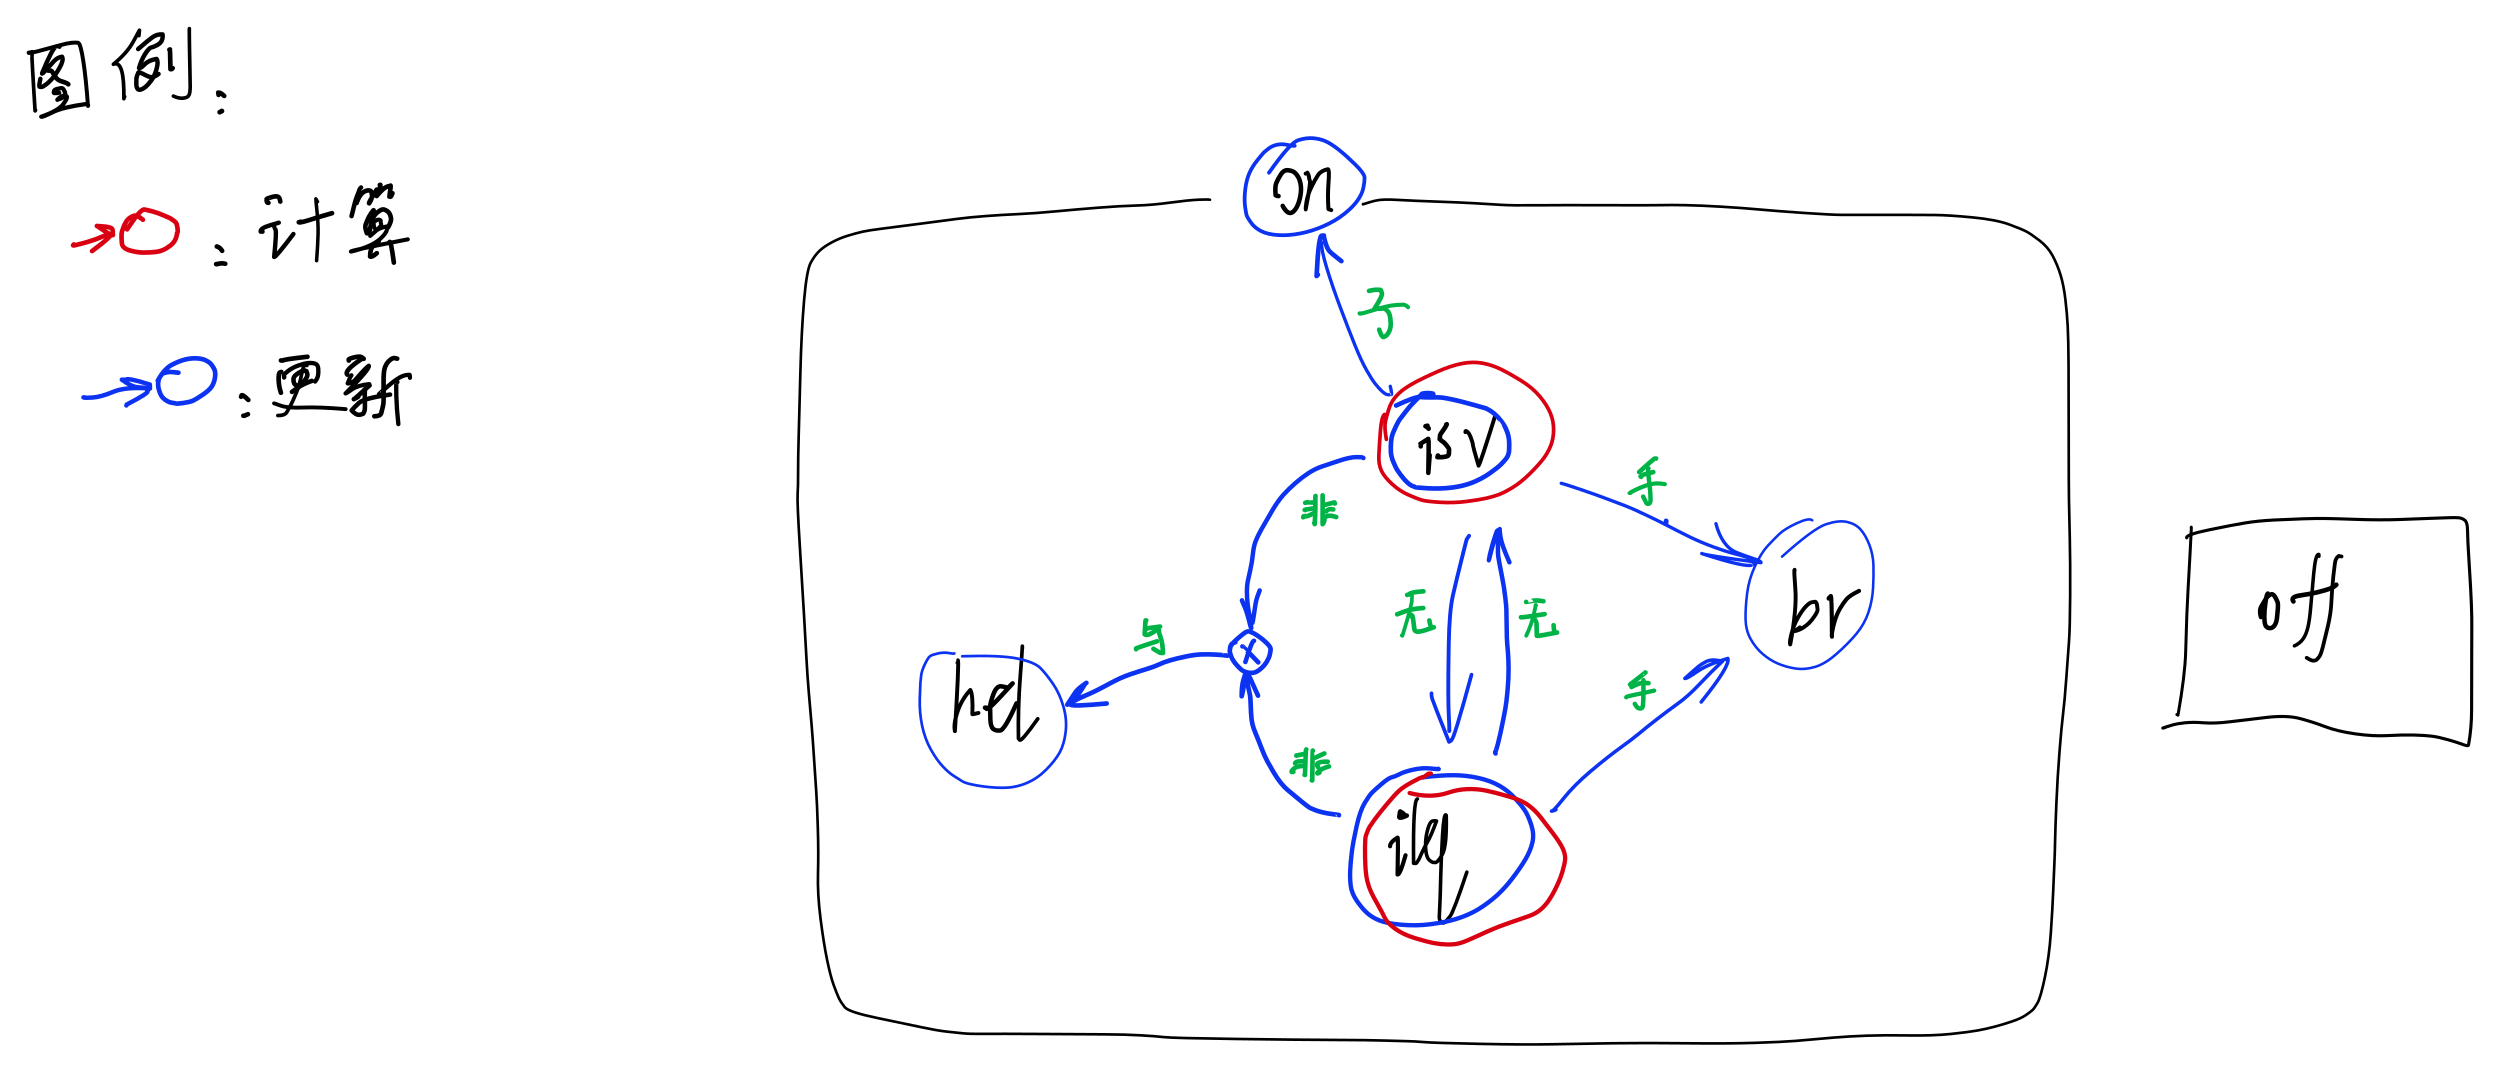 <?xml version="1.0" encoding="UTF-8" standalone="yes"?>
<svg xmlns="http://www.w3.org/2000/svg" xmlns:xlink="http://www.w3.org/1999/xlink" width="146.494mm" height="62.782mm" version="1.1" viewBox="3195.817 -1576.528 761.306 326.268">
  <!--
	Exported with Concepts: Smarter Sketching
	Version: 1947 on iOS 16.4
	https://concepts.app/
	-->
  <title>C268B30C-28A9-4840-B63B-41FD41ED71BD</title>
  <desc>Drawing exported from Concepts: Smarter Sketching</desc>
  <defs></defs>
  <g id="主体" opacity="1.000">
    <path id="STROKE_d82f4fd3-3393-45d2-bfad-d7cfcb28ae07" opacity="1.000" fill="none" stroke="#000000" stroke-width="1.196" stroke-opacity="1.000" stroke-linecap="round" stroke-linejoin="round" d="M 3487.387 -1374.684 Q 3487.424 -1374.720 3487.533 -1375.446 Q 3487.880 -1374.849 3486.613 -1353.865 Q 3486.118 -1356.047 3487.418 -1359.845 Q 3488.718 -1363.643 3491.310 -1366.425 Q 3492.164 -1364.868 3491.916 -1359.038 Q 3491.851 -1358.916 3493.780 -1359.419 "></path>
    <path id="STROKE_232f5e11-2a7d-401f-a853-766b0d958ee4" opacity="1.000" fill="none" stroke="#000000" stroke-width="1.372" stroke-opacity="1.000" stroke-linecap="round" stroke-linejoin="round" d="M 3496.322 -1360.653 Q 3496.273 -1360.689 3495.765 -1361.034 Q 3497.128 -1360.963 3496.916 -1360.962 Q 3497.302 -1360.933 3501.366 -1365.326 Q 3505.431 -1369.719 3503.720 -1367.982 Q 3502.009 -1366.244 3502.702 -1367.088 Q 3502.282 -1367.273 3500.810 -1367.525 Q 3499.337 -1367.778 3498.334 -1365.116 Q 3497.332 -1362.454 3497.330 -1361.116 Q 3497.328 -1359.778 3497.402 -1357.493 Q 3497.476 -1355.209 3498.286 -1354.556 Q 3499.095 -1353.903 3500.425 -1354.085 Q 3501.754 -1354.267 3505.378 -1362.341 "></path>
    <path id="STROKE_8d267d17-f8ae-405e-9ef6-654e742c795e" opacity="1.000" fill="none" stroke="#000000" stroke-width="1.124" stroke-opacity="1.000" stroke-linecap="round" stroke-linejoin="round" d="M 3507.146 -1379.076 Q 3507.146 -1379.563 3507.146 -1379.766 Q 3507.110 -1378.327 3506.454 -1369.769 Q 3505.797 -1361.211 3505.959 -1351.632 Q 3505.845 -1351.783 3506.348 -1351.183 Q 3506.850 -1350.583 3511.843 -1357.640 "></path>
    <path id="STROKE_eb670989-32ed-44cf-9de5-a6ff684e70ae" opacity="1.000" fill="none" stroke="#000000" stroke-width="1.376" stroke-opacity="1.000" stroke-linecap="round" stroke-linejoin="round" d="M 3628.466 -1440.586 Q 3628.465 -1441.659 3628.466 -1441.335 Q 3627.376 -1440.763 3630.741 -1442.889 Q 3630.954 -1441.584 3630.867 -1441.574 Q 3630.917 -1440.706 3630.767 -1432.516 Q 3630.797 -1433.392 3631.186 -1437.917 "></path>
    <path id="STROKE_b2fb23fb-5926-4aaf-9505-accbadad6566" opacity="1.000" fill="none" stroke="#000000" stroke-width="1.416" stroke-opacity="1.000" stroke-linecap="round" stroke-linejoin="round" d="M 3630.867 -1445.986 Q 3630.062 -1446.835 3630.160 -1446.692 Q 3630.258 -1446.549 3630.257 -1446.571 Q 3630.256 -1446.593 3630.211 -1446.615 Q 3630.166 -1446.636 3629.910 -1446.729 Q 3629.799 -1447.010 3630.867 -1446.093 Q 3629.924 -1446.923 3630.229 -1446.603 Q 3630.120 -1446.654 3629.910 -1446.729 Q 3629.960 -1446.729 3630.107 -1446.770 Q 3630.254 -1446.811 3630.498 -1446.893 "></path>
    <path id="STROKE_5a9d72b8-1a2c-40a3-8e10-6542b9349751" opacity="1.000" fill="none" stroke="#000000" stroke-width="1.416" stroke-opacity="1.000" stroke-linecap="round" stroke-linejoin="round" d="M 3636.258 -1447.270 Q 3636.607 -1447.577 3636.055 -1446.650 Q 3635.502 -1445.723 3634.953 -1444.993 Q 3634.404 -1444.262 3634.347 -1443.998 Q 3634.291 -1443.734 3634.292 -1443.252 Q 3634.294 -1442.770 3634.223 -1442.833 Q 3634.152 -1442.895 3634.399 -1442.664 Q 3634.646 -1442.433 3634.882 -1442.254 Q 3635.118 -1442.074 3635.063 -1442.101 Q 3635.008 -1442.128 3635.233 -1442.029 Q 3635.458 -1441.930 3636.277 -1440.967 Q 3637.096 -1440.003 3637.092 -1439.594 Q 3637.088 -1439.184 3637.044 -1438.518 Q 3637.000 -1437.853 3636.655 -1437.671 Q 3636.309 -1437.490 3635.529 -1437.374 Q 3634.748 -1437.259 3633.538 -1437.325 Q 3633.538 -1437.350 3633.705 -1437.803 "></path>
    <path id="STROKE_c2f6b380-e2ae-4ff0-a5c9-fa12f3bc70d6" opacity="1.000" fill="none" stroke="#000000" stroke-width="1.188" stroke-opacity="1.000" stroke-linecap="round" stroke-linejoin="round" d="M 3642.068 -1444.916 Q 3642.068 -1444.967 3642.094 -1445.231 Q 3642.213 -1445.461 3642.750 -1444.952 Q 3643.286 -1444.444 3643.667 -1443.417 Q 3644.048 -1442.389 3644.211 -1441.798 Q 3644.374 -1441.207 3644.368 -1440.883 Q 3644.363 -1440.558 3646.074 -1434.707 Q 3646.557 -1435.212 3651.036 -1449.625 "></path>
    <path id="STROKE_f86c81a7-be8d-4456-9ccd-13cb69850c39" opacity="1.000" fill="none" stroke="#000000" stroke-width="1.265" stroke-opacity="1.000" stroke-linecap="round" stroke-linejoin="round" d="M 3619.128 -1318.812 Q 3619.088 -1320.028 3621.404 -1321.481 Q 3621.642 -1321.457 3621.404 -1310.201 Q 3622.197 -1310.163 3623.831 -1316.080 "></path>
    <path id="STROKE_cfd64387-858a-4d4b-a279-8516d8da6874" opacity="1.000" fill="none" stroke="#000000" stroke-width="1.416" stroke-opacity="1.000" stroke-linecap="round" stroke-linejoin="round" d="M 3623.293 -1328.216 Q 3623.659 -1328.703 3622.252 -1329.336 Q 3622.160 -1329.762 3621.933 -1327.681 Q 3622.139 -1327.204 3624.200 -1328.166 "></path>
    <path id="STROKE_660ba4e9-4064-4be4-aa35-29f088a64653" opacity="1.000" fill="none" stroke="#000000" stroke-width="1.091" stroke-opacity="1.000" stroke-linecap="round" stroke-linejoin="round" d="M 3627.458 -1333.239 Q 3626.083 -1333.099 3626.283 -1313.644 Q 3627.029 -1313.544 3627.150 -1313.696 Q 3627.271 -1313.847 3627.520 -1314.220 Q 3627.769 -1314.594 3627.958 -1314.950 Q 3628.147 -1315.306 3628.817 -1316.858 Q 3629.487 -1318.410 3630.511 -1320.120 Q 3631.534 -1321.829 3633.269 -1326.504 Q 3632.842 -1326.671 3632.067 -1326.512 Q 3631.293 -1326.353 3630.657 -1324.186 Q 3630.022 -1322.020 3629.949 -1319.974 Q 3629.877 -1317.928 3630.164 -1316.582 Q 3630.451 -1315.236 3630.961 -1314.731 Q 3631.472 -1314.226 3631.888 -1314.037 Q 3632.305 -1313.848 3632.223 -1313.910 Q 3632.141 -1313.971 3632.844 -1313.865 Q 3633.548 -1313.758 3635.003 -1316.259 Q 3636.457 -1318.761 3636.233 -1328.241 Q 3635.528 -1329.347 3635.100 -1322.239 Q 3634.672 -1315.131 3634.550 -1309.560 Q 3634.427 -1303.988 3634.297 -1301.311 Q 3634.167 -1298.634 3634.116 -1297.512 Q 3634.064 -1296.391 3634.565 -1295.884 Q 3635.065 -1295.378 3635.431 -1295.486 Q 3635.797 -1295.594 3636.020 -1295.836 Q 3636.244 -1296.078 3637.355 -1297.443 Q 3638.467 -1298.807 3642.505 -1310.944 "></path>
    <path id="STROKE_af919403-3359-40fa-b13d-c19342859674" opacity="1.000" fill="none" stroke="#000000" stroke-width="1.196" stroke-opacity="1.000" stroke-linecap="round" stroke-linejoin="round" d="M 3742.310 -1402.743 Q 3742.310 -1402.793 3742.310 -1403.007 Q 3742.068 -1403.087 3742.542 -1397.120 Q 3743.016 -1391.152 3740.983 -1380.284 L 3740.958 -1380.284 Q 3740.708 -1380.983 3741.372 -1383.561 Q 3742.036 -1386.139 3743.315 -1388.399 Q 3744.594 -1390.658 3745.728 -1391.834 Q 3746.861 -1393.009 3747.526 -1393.118 Q 3748.190 -1393.227 3748.481 -1393.280 Q 3748.772 -1393.333 3748.954 -1392.912 Q 3749.135 -1392.491 3749.174 -1392.017 Q 3749.213 -1391.544 3749.310 -1390.984 Q 3749.406 -1390.424 3748.481 -1389.033 Q 3747.555 -1387.642 3746.779 -1386.872 Q 3746.003 -1386.102 3744.856 -1385.358 Q 3743.709 -1384.614 3742.208 -1384.300 Q 3742.375 -1384.293 3743.921 -1385.471 "></path>
    <path id="STROKE_e259f0a4-fc32-4148-861d-aab132afedae" opacity="1.000" fill="none" stroke="#000000" stroke-width="1.252" stroke-opacity="1.000" stroke-linecap="round" stroke-linejoin="round" d="M 3752.671 -1394.233 Q 3752.545 -1394.376 3753.334 -1395.038 Q 3753.645 -1395.299 3753.679 -1382.638 Q 3753.497 -1383.399 3754.231 -1386.318 Q 3754.965 -1389.236 3756.099 -1391.141 Q 3757.233 -1393.045 3758.155 -1394.102 Q 3759.076 -1395.159 3761.941 -1396.587 "></path>
    <path id="STROKE_715e8c50-6016-48e7-8e8c-44f1ca4e19d6" opacity="1.000" fill="none" stroke="#000000" stroke-width="1.377" stroke-opacity="1.000" stroke-linecap="round" stroke-linejoin="round" d="M 3886.415 -1395.781 Q 3886.055 -1395.563 3885.705 -1393.101 Q 3885.354 -1390.639 3885.356 -1388.823 Q 3885.357 -1387.007 3885.657 -1386.215 Q 3885.958 -1385.424 3886.811 -1385.263 Q 3887.664 -1385.103 3888.343 -1385.908 Q 3889.023 -1386.714 3889.216 -1388.389 Q 3889.408 -1390.065 3889.491 -1391.349 Q 3889.574 -1392.634 3889.363 -1393.236 Q 3889.151 -1393.839 3888.558 -1394.862 Q 3887.964 -1395.885 3887.129 -1395.428 Q 3886.293 -1394.972 3885.792 -1394.110 Q 3885.291 -1393.248 3884.505 -1391.944 Q 3883.719 -1390.641 3884.333 -1388.618 "></path>
    <path id="STROKE_41e9c10b-a024-4896-8eea-8e30d6599971" opacity="1.000" fill="none" stroke="#000000" stroke-width="1.077" stroke-opacity="1.000" stroke-linecap="round" stroke-linejoin="round" d="M 3901.983 -1407.124 Q 3901.983 -1407.281 3901.958 -1407.678 Q 3900.972 -1408.026 3900.391 -1401.862 Q 3899.811 -1395.698 3899.491 -1391.777 Q 3899.170 -1387.856 3898.640 -1385.564 Q 3898.109 -1383.271 3897.118 -1381.913 Q 3896.126 -1380.554 3894.526 -1379.856 "></path>
    <path id="STROKE_c82dd2da-a02b-40a6-bbae-709aa9cb578b" opacity="1.000" fill="none" stroke="#000000" stroke-width="1.412" stroke-opacity="1.000" stroke-linecap="round" stroke-linejoin="round" d="M 3894.208 -1393.377 Q 3893.200 -1394.767 3896.323 -1395.210 Q 3899.446 -1395.653 3901.667 -1396.203 Q 3903.888 -1396.753 3905.202 -1397.223 Q 3906.516 -1397.692 3907.273 -1398.463 "></path>
    <path id="STROKE_93f34a5c-a3ce-4b5f-b9be-bbccb1669f6a" opacity="1.000" fill="none" stroke="#000000" stroke-width="1.154" stroke-opacity="1.000" stroke-linecap="round" stroke-linejoin="round" d="M 3908.868 -1407.061 Q 3907.652 -1407.338 3908.045 -1407.225 Q 3907.309 -1406.669 3907.319 -1406.568 Q 3907.328 -1406.468 3907.357 -1406.516 Q 3907.385 -1406.565 3907.128 -1406.160 Q 3906.870 -1405.756 3906.400 -1401.314 Q 3905.931 -1396.872 3905.780 -1393.248 Q 3905.628 -1389.624 3904.645 -1385.570 Q 3903.662 -1381.517 3903.169 -1379.496 Q 3902.676 -1377.476 3902.180 -1376.710 Q 3901.684 -1375.945 3901.209 -1375.589 Q 3900.734 -1375.234 3900.028 -1375.371 Q 3899.322 -1375.508 3898.254 -1376.218 "></path>
    <path id="STROKE_2d076256-2db0-4210-93e9-56150073d1e0" opacity="1.000" fill="none" stroke="#000000" stroke-width="1.385" stroke-opacity="1.000" stroke-linecap="round" stroke-linejoin="round" d="M 3586.431 -1513.829 Q 3586.453 -1513.637 3587.176 -1512.667 Q 3587.898 -1511.697 3588.660 -1511.664 Q 3589.421 -1511.631 3590.262 -1512.752 Q 3591.103 -1513.872 3591.626 -1515.999 Q 3592.148 -1518.126 3591.958 -1519.877 Q 3591.767 -1521.629 3591.076 -1522.748 Q 3590.384 -1523.866 3589.651 -1524.259 Q 3588.917 -1524.651 3587.801 -1524.693 Q 3586.685 -1524.734 3585.796 -1523.298 Q 3584.906 -1521.863 3584.460 -1520.761 Q 3584.014 -1519.660 3584.290 -1517.032 Q 3584.380 -1516.939 3585.155 -1516.812 "></path>
    <path id="STROKE_e75df640-be43-42a9-b513-245c0170f4db" opacity="1.000" fill="none" stroke="#000000" stroke-width="1.215" stroke-opacity="1.000" stroke-linecap="round" stroke-linejoin="round" d="M 3593.417 -1523.661 Q 3593.980 -1523.783 3593.896 -1523.774 Q 3593.965 -1523.637 3593.920 -1523.843 Q 3593.875 -1524.049 3593.986 -1523.899 Q 3594.097 -1523.750 3594.289 -1523.222 Q 3594.480 -1522.694 3594.470 -1522.383 Q 3594.459 -1522.072 3594.715 -1521.419 Q 3594.972 -1520.766 3593.417 -1512.759 Q 3593.358 -1512.855 3593.662 -1514.954 Q 3593.965 -1517.053 3595.113 -1519.449 Q 3596.261 -1521.845 3597.192 -1523.218 Q 3598.122 -1524.591 3600.194 -1525.001 Q 3600.697 -1524.928 3600.385 -1520.968 Q 3600.072 -1517.009 3600.353 -1512.865 Q 3600.891 -1512.652 3601.209 -1512.545 "></path>
    <path id="STROKE_ecd32c7a-1c93-4a46-9983-829279e75c6a" opacity="1.000" fill="none" stroke="#000000" stroke-width="0.812" stroke-opacity="1.000" stroke-linecap="round" stroke-linejoin="round" d="M 3564.278 -1515.692 Q 3564.086 -1515.840 3560.962 -1515.722 Q 3557.839 -1515.604 3552.205 -1514.834 Q 3546.571 -1514.064 3541.835 -1513.940 Q 3537.099 -1513.816 3530.423 -1513.294 Q 3523.747 -1512.773 3517.271 -1512.162 Q 3510.794 -1511.551 3505.843 -1511.326 Q 3500.893 -1511.102 3496.005 -1510.736 Q 3491.118 -1510.371 3487.416 -1509.890 Q 3483.714 -1509.409 3476.013 -1508.396 Q 3468.312 -1507.383 3464.288 -1506.882 Q 3460.263 -1506.380 3458.445 -1505.962 Q 3456.627 -1505.543 3454.096 -1504.786 Q 3451.565 -1504.028 3449.210 -1502.775 Q 3446.855 -1501.522 3445.435 -1500.205 Q 3444.015 -1498.887 3442.743 -1496.618 Q 3441.471 -1494.348 3440.670 -1484.938 Q 3439.869 -1475.527 3439.553 -1463.203 Q 3439.236 -1450.879 3439.038 -1443.826 Q 3438.840 -1436.773 3438.855 -1432.665 Q 3438.869 -1428.556 3438.713 -1426.042 Q 3438.556 -1423.527 3439.332 -1411.022 Q 3440.108 -1398.517 3440.658 -1389.175 Q 3441.209 -1379.833 3441.428 -1375.518 Q 3441.647 -1371.203 3442.138 -1365.387 Q 3442.629 -1359.571 3442.956 -1355.880 Q 3443.284 -1352.190 3443.708 -1345.552 Q 3444.133 -1338.913 3444.383 -1335.428 Q 3444.633 -1331.943 3444.863 -1324.427 Q 3445.094 -1316.911 3444.914 -1310.568 Q 3444.735 -1304.225 3445.690 -1296.756 Q 3446.646 -1289.287 3447.684 -1284.246 Q 3448.722 -1279.205 3449.697 -1276.536 Q 3450.671 -1273.868 3451.264 -1272.607 Q 3451.856 -1271.347 3453.041 -1269.840 Q 3454.226 -1268.334 3463.031 -1266.514 Q 3471.836 -1264.694 3476.589 -1263.681 Q 3481.341 -1262.668 3484.198 -1262.372 Q 3487.054 -1262.076 3489.101 -1261.857 Q 3491.147 -1261.639 3495.492 -1261.688 Q 3499.836 -1261.737 3512.595 -1261.658 Q 3525.354 -1261.580 3531.915 -1261.549 Q 3538.477 -1261.518 3543.160 -1261.250 Q 3547.843 -1260.983 3550.384 -1260.692 Q 3552.924 -1260.401 3572.652 -1260.136 Q 3592.380 -1259.872 3602.622 -1259.839 Q 3612.863 -1259.806 3617.431 -1259.652 Q 3622.000 -1259.497 3624.246 -1259.468 Q 3626.492 -1259.439 3629.374 -1259.189 Q 3632.255 -1258.939 3646.292 -1258.649 Q 3660.329 -1258.358 3668.648 -1258.528 Q 3676.967 -1258.698 3687.057 -1258.833 Q 3697.147 -1258.968 3709.396 -1258.828 Q 3721.644 -1258.688 3730.149 -1258.955 Q 3738.655 -1259.222 3742.531 -1259.544 Q 3746.408 -1259.865 3748.044 -1260.022 Q 3749.680 -1260.178 3754.250 -1260.563 Q 3758.819 -1260.947 3764.255 -1261.142 Q 3769.690 -1261.337 3777.064 -1261.214 Q 3784.437 -1261.092 3789.906 -1261.663 Q 3795.375 -1262.233 3798.080 -1262.729 Q 3800.785 -1263.225 3803.363 -1263.917 Q 3805.941 -1264.609 3808.583 -1265.498 Q 3811.224 -1266.386 3812.687 -1267.381 Q 3814.149 -1268.375 3814.744 -1268.917 Q 3815.339 -1269.459 3816.292 -1271.121 Q 3817.244 -1272.783 3818.535 -1278.946 Q 3819.827 -1285.109 3820.335 -1292.369 Q 3820.842 -1299.629 3821.064 -1305.178 Q 3821.286 -1310.728 3821.433 -1313.865 Q 3821.580 -1317.002 3821.640 -1320.545 Q 3821.700 -1324.089 3822.034 -1331.972 Q 3822.369 -1339.855 3822.978 -1347.554 Q 3823.586 -1355.253 3824.064 -1359.103 Q 3824.542 -1362.953 3825.066 -1370.155 Q 3825.590 -1377.357 3825.880 -1381.300 Q 3826.169 -1385.242 3826.228 -1395.154 Q 3826.286 -1405.066 3826.114 -1412.607 Q 3825.941 -1420.149 3825.865 -1424.141 Q 3825.790 -1428.132 3825.787 -1442.638 Q 3825.784 -1457.145 3825.739 -1465.180 Q 3825.693 -1473.216 3825.484 -1477.161 Q 3825.275 -1481.107 3824.768 -1485.384 Q 3824.261 -1489.662 3823.305 -1492.785 Q 3822.350 -1495.907 3820.910 -1498.610 Q 3819.470 -1501.313 3816.908 -1503.274 Q 3814.346 -1505.234 3813.005 -1505.963 Q 3811.664 -1506.693 3807.701 -1508.161 Q 3803.739 -1509.629 3796.566 -1510.319 Q 3789.394 -1511.010 3784.989 -1511.053 Q 3780.583 -1511.097 3774.263 -1511.104 Q 3767.943 -1511.112 3764.208 -1511.104 Q 3760.474 -1511.096 3757.136 -1511.088 Q 3753.798 -1511.080 3745.060 -1511.689 Q 3736.322 -1512.297 3731.469 -1512.742 Q 3726.616 -1513.188 3720.194 -1513.573 Q 3713.771 -1513.959 3709.092 -1514.049 Q 3704.412 -1514.138 3701.817 -1514.061 Q 3699.223 -1513.984 3685.158 -1514.037 Q 3671.093 -1514.090 3663.688 -1514.013 Q 3656.282 -1513.935 3652.992 -1514.147 Q 3649.701 -1514.359 3645.031 -1514.625 Q 3640.361 -1514.891 3633.324 -1515.135 Q 3626.286 -1515.379 3622.756 -1515.588 Q 3619.226 -1515.797 3617.495 -1515.752 Q 3615.763 -1515.707 3614.399 -1515.361 Q 3613.035 -1515.015 3610.863 -1514.307 Q 3610.888 -1514.357 3610.914 -1514.408 "></path>
    <path id="STROKE_8902012f-2bfb-4029-a4fe-4365b4772984" opacity="1.000" fill="none" stroke="#000000" stroke-width="0.918" stroke-opacity="1.000" stroke-linecap="round" stroke-linejoin="round" d="M 3863.105 -1415.998 Q 3863.105 -1415.998 3863.122 -1415.492 Q 3863.139 -1414.986 3862.741 -1407.997 Q 3862.343 -1401.008 3862.126 -1396.973 Q 3861.908 -1392.939 3861.748 -1389.029 Q 3861.588 -1385.119 3861.406 -1378.078 Q 3861.224 -1371.036 3859.062 -1358.732 Q 3858.895 -1358.834 3858.728 -1358.935 "></path>
    <path id="STROKE_6052f5cc-7172-4e79-8fd3-2361a5b52c26" opacity="1.000" fill="none" stroke="#000000" stroke-width="0.953" stroke-opacity="1.000" stroke-linecap="round" stroke-linejoin="round" d="M 3861.709 -1412.748 Q 3861.401 -1413.699 3868.504 -1415.170 Q 3875.607 -1416.640 3879.530 -1417.287 Q 3883.452 -1417.934 3888.488 -1418.179 Q 3893.523 -1418.425 3897.315 -1418.545 Q 3901.107 -1418.665 3903.846 -1418.635 Q 3906.585 -1418.605 3913.656 -1418.357 Q 3920.728 -1418.109 3927.085 -1418.344 Q 3933.443 -1418.579 3936.516 -1418.700 Q 3939.590 -1418.822 3941.644 -1418.879 Q 3943.698 -1418.937 3944.656 -1418.844 Q 3945.614 -1418.751 3946.426 -1418.075 Q 3947.237 -1417.400 3947.236 -1414.981 Q 3947.235 -1412.562 3947.728 -1404.927 Q 3948.220 -1397.291 3948.400 -1392.710 Q 3948.580 -1388.130 3948.533 -1385.014 Q 3948.485 -1381.898 3948.509 -1378.412 Q 3948.533 -1374.927 3948.498 -1370.477 Q 3948.463 -1366.027 3948.475 -1360.429 Q 3948.486 -1354.830 3947.532 -1349.646 Q 3947.477 -1349.180 3945.856 -1349.802 Q 3944.235 -1350.425 3941.312 -1351.259 Q 3938.388 -1352.092 3936.361 -1352.346 Q 3934.334 -1352.599 3930.941 -1352.691 Q 3927.548 -1352.783 3923.018 -1352.527 Q 3918.488 -1352.270 3913.035 -1353.054 Q 3907.581 -1353.838 3903.958 -1355.222 Q 3900.335 -1356.605 3896.299 -1357.693 Q 3892.264 -1358.781 3885.985 -1358.050 Q 3879.706 -1357.319 3874.948 -1356.738 Q 3870.191 -1356.156 3866.872 -1356.422 Q 3863.553 -1356.687 3861.105 -1356.409 Q 3858.658 -1356.131 3857.655 -1355.832 Q 3856.653 -1355.532 3856.021 -1355.329 Q 3855.389 -1355.125 3855.255 -1355.081 Q 3855.122 -1355.036 3854.434 -1354.826 Q 3854.838 -1354.767 3855.748 -1355.295 "></path>
    <path id="STROKE_06ed812a-26ab-4426-86fe-f392f5424cdc" opacity="1.000" fill="none" stroke="#0c32f2" stroke-width="1.355" stroke-opacity="1.000" stroke-linecap="round" stroke-linejoin="round" d="M 3221.627 -1455.520 Q 3221.769 -1455.520 3221.230 -1455.520 Q 3221.424 -1455.294 3224.006 -1455.469 Q 3226.588 -1455.645 3230.328 -1457.216 Q 3234.068 -1458.788 3241.496 -1458.210 Q 3240.474 -1458.229 3240.532 -1458.298 Q 3239.706 -1458.474 3237.812 -1458.590 Q 3235.917 -1458.705 3232.914 -1460.913 Q 3234.532 -1460.913 3234.086 -1460.913 Q 3234.823 -1461.541 3241.469 -1459.420 Q 3241.491 -1458.234 3241.442 -1458.467 Q 3240.537 -1457.159 3240.640 -1457.379 Q 3241.602 -1457.087 3234.392 -1453.330 Q 3234.392 -1453.303 3234.284 -1453.047 "></path>
    <path id="STROKE_cc24e6e5-a4ab-4e86-8e95-d76b3c4dc9df" opacity="1.000" fill="none" stroke="#0c32f2" stroke-width="1.416" stroke-opacity="1.000" stroke-linecap="round" stroke-linejoin="round" d="M 3250.151 -1463.035 Q 3249.369 -1463.087 3249.547 -1463.116 Q 3249.892 -1463.043 3248.709 -1463.193 Q 3247.527 -1463.343 3246.729 -1463.169 Q 3245.929 -1462.994 3245.538 -1462.861 Q 3245.147 -1462.728 3244.619 -1461.897 Q 3244.090 -1461.065 3243.988 -1459.967 Q 3243.886 -1458.870 3244.263 -1457.666 Q 3244.640 -1456.463 3244.939 -1456.021 Q 3245.238 -1455.579 3245.548 -1455.270 Q 3245.858 -1454.961 3246.080 -1454.808 Q 3246.302 -1454.656 3246.887 -1454.307 Q 3247.472 -1453.958 3248.327 -1453.854 Q 3249.182 -1453.749 3249.433 -1453.640 Q 3249.683 -1453.532 3251.697 -1453.813 Q 3253.710 -1454.095 3254.637 -1454.539 Q 3255.564 -1454.983 3257.533 -1456.310 Q 3259.502 -1457.638 3260.268 -1458.774 Q 3261.033 -1459.910 3261.292 -1461.582 Q 3261.551 -1463.253 3260.968 -1464.309 Q 3260.384 -1465.364 3259.902 -1465.850 Q 3259.419 -1466.336 3258.405 -1466.823 Q 3257.391 -1467.310 3255.738 -1467.401 Q 3254.085 -1467.492 3252.345 -1467.086 Q 3250.604 -1466.681 3248.249 -1465.492 Q 3245.893 -1464.303 3243.858 -1460.616 "></path>
    <path id="STROKE_c49dfae2-36f5-4d52-92a7-31568a0ac499" opacity="1.000" fill="none" stroke="#d90012" stroke-width="1.416" stroke-opacity="1.000" stroke-linecap="round" stroke-linejoin="round" d="M 3218.307 -1502.097 Q 3218.307 -1502.097 3218.072 -1501.832 Q 3217.836 -1501.568 3221.159 -1502.475 Q 3224.482 -1503.381 3226.635 -1504.339 Q 3228.789 -1505.297 3230.225 -1505.138 Q 3230.570 -1504.107 3225.357 -1507.720 Q 3225.084 -1507.712 3226.673 -1507.613 Q 3228.262 -1507.514 3228.978 -1507.316 Q 3229.694 -1507.118 3229.861 -1506.962 Q 3230.028 -1506.806 3230.121 -1506.380 Q 3230.214 -1505.953 3230.148 -1505.499 Q 3230.083 -1505.045 3230.040 -1505.174 Q 3229.997 -1505.304 3229.953 -1505.237 Q 3229.909 -1505.170 3228.627 -1503.916 Q 3227.346 -1502.663 3223.860 -1500.083 "></path>
    <path id="STROKE_d4c4790a-e318-4e8b-aa56-0ed783062e7b" opacity="1.000" fill="none" stroke="#d90012" stroke-width="1.416" stroke-opacity="1.000" stroke-linecap="round" stroke-linejoin="round" d="M 3239.331 -1509.612 Q 3239.331 -1509.612 3238.808 -1510.004 Q 3238.285 -1510.395 3238.646 -1510.125 Q 3237.983 -1510.626 3237.719 -1510.729 Q 3237.455 -1510.832 3237.506 -1510.802 Q 3237.558 -1510.771 3237.556 -1510.722 Q 3237.555 -1510.673 3237.218 -1510.850 Q 3236.881 -1511.026 3235.809 -1510.476 Q 3234.736 -1509.925 3234.124 -1508.822 Q 3233.511 -1507.719 3233.358 -1507.157 Q 3233.205 -1506.595 3233.030 -1506.236 Q 3232.854 -1505.877 3232.825 -1504.992 Q 3232.796 -1504.107 3232.921 -1502.512 Q 3233.046 -1500.917 3235.356 -1500.265 Q 3237.667 -1499.612 3239.527 -1499.611 Q 3241.387 -1499.609 3243.186 -1499.806 Q 3244.985 -1500.002 3246.417 -1500.877 Q 3247.849 -1501.753 3248.475 -1502.479 Q 3249.102 -1503.206 3249.346 -1503.879 Q 3249.590 -1504.552 3249.681 -1505.072 Q 3249.773 -1505.591 3249.718 -1505.548 Q 3249.664 -1505.505 3249.836 -1505.664 Q 3250.010 -1505.824 3249.900 -1506.778 Q 3249.791 -1507.732 3249.597 -1508.315 Q 3249.404 -1508.898 3248.521 -1509.469 Q 3247.637 -1510.039 3247.797 -1509.990 Q 3247.957 -1509.942 3245.917 -1510.827 Q 3243.877 -1511.713 3242.424 -1512.110 Q 3240.971 -1512.507 3239.791 -1512.725 Q 3238.611 -1512.944 3234.516 -1506.679 "></path>
    <path id="STROKE_84b93c25-f723-4f69-a83a-0bc8984f0c68" opacity="1.000" fill="none" stroke="#000000" stroke-width="1.416" stroke-opacity="1.000" stroke-linecap="round" stroke-linejoin="round" d="M 3261.875 -1501.460 Q 3261.875 -1501.460 3261.866 -1501.460 Q 3261.856 -1501.460 3261.838 -1501.460 Q 3261.704 -1501.569 3262.324 -1501.273 Q 3262.944 -1500.977 3263.463 -1500.141 "></path>
    <path id="STROKE_dbe8b724-9e43-4b5a-a3b0-6a051807cdb2" opacity="1.000" fill="none" stroke="#000000" stroke-width="1.416" stroke-opacity="1.000" stroke-linecap="round" stroke-linejoin="round" d="M 3262.070 -1496.092 Q 3261.991 -1496.092 3261.643 -1496.092 Q 3262.064 -1496.116 3262.771 -1496.275 Q 3263.477 -1496.433 3264.404 -1496.211 "></path>
    <path id="STROKE_b2827844-f493-40e6-965a-ff76d8877d98" opacity="1.000" fill="none" stroke="#000000" stroke-width="1.416" stroke-opacity="1.000" stroke-linecap="round" stroke-linejoin="round" d="M 3277.565 -1514.761 Q 3277.244 -1514.754 3277.146 -1514.929 Q 3277.047 -1515.105 3276.999 -1515.529 Q 3276.950 -1515.952 3277.001 -1515.899 Q 3277.053 -1515.846 3277.030 -1515.929 Q 3277.007 -1516.013 3277.881 -1516.298 Q 3278.754 -1516.583 3279.338 -1516.690 Q 3279.923 -1516.798 3280.332 -1516.679 Q 3280.742 -1516.560 3280.893 -1516.205 Q 3281.044 -1515.850 3281.170 -1515.155 "></path>
    <path id="STROKE_99e5d134-a379-4e1e-9576-a8c8ebb12141" opacity="1.000" fill="none" stroke="#000000" stroke-width="1.339" stroke-opacity="1.000" stroke-linecap="round" stroke-linejoin="round" d="M 3275.769 -1505.976 Q 3275.653 -1505.976 3275.195 -1505.976 Q 3274.981 -1507.028 3278.168 -1507.957 Q 3281.354 -1508.886 3280.566 -1508.685 Q 3279.778 -1508.484 3279.148 -1508.092 Q 3279.432 -1507.379 3279.414 -1507.305 Q 3279.396 -1507.230 3279.729 -1506.551 Q 3280.062 -1505.871 3279.300 -1498.272 Q 3279.706 -1498.044 3285.166 -1505.271 "></path>
    <path id="STROKE_64fd0730-ce44-40bc-8852-6c866f4c304b" opacity="1.000" fill="none" stroke="#000000" stroke-width="1.416" stroke-opacity="1.000" stroke-linecap="round" stroke-linejoin="round" d="M 3287.414 -1509.008 Q 3287.025 -1508.910 3286.804 -1508.853 Q 3286.987 -1508.594 3289.538 -1509.380 Q 3292.089 -1510.166 3293.672 -1510.662 Q 3295.254 -1511.158 3296.934 -1511.610 "></path>
    <path id="STROKE_3cd72457-76f0-4f18-822e-ded6bba870e5" opacity="1.000" fill="none" stroke="#000000" stroke-width="1.073" stroke-opacity="1.000" stroke-linecap="round" stroke-linejoin="round" d="M 3292.510 -1515.109 Q 3292.600 -1514.936 3291.997 -1515.970 Q 3291.967 -1515.724 3292.354 -1512.105 Q 3292.741 -1508.487 3292.681 -1505.398 Q 3292.622 -1502.310 3292.229 -1497.146 "></path>
    <path id="STROKE_ae1c8174-e87a-43d0-a49d-c55d1fd8c7c3" opacity="1.000" fill="none" stroke="#000000" stroke-width="1.380" stroke-opacity="1.000" stroke-linecap="round" stroke-linejoin="round" d="M 3305.744 -1519.433 Q 3305.660 -1519.397 3305.461 -1519.104 Q 3305.262 -1518.811 3305.252 -1518.708 Q 3305.241 -1518.604 3305.139 -1518.299 Q 3305.037 -1517.993 3304.476 -1516.594 Q 3303.916 -1515.195 3302.873 -1510.721 "></path>
    <path id="STROKE_c7df070f-ab75-4da2-b877-a7b48fc9e7f2" opacity="1.000" fill="none" stroke="#000000" stroke-width="1.416" stroke-opacity="1.000" stroke-linecap="round" stroke-linejoin="round" d="M 3304.424 -1514.724 Q 3304.412 -1514.826 3304.862 -1515.856 Q 3305.312 -1516.886 3305.873 -1517.486 Q 3306.433 -1518.086 3307.102 -1518.358 Q 3307.771 -1518.630 3308.295 -1518.528 Q 3308.819 -1518.427 3308.920 -1518.077 Q 3309.021 -1517.727 3308.997 -1517.842 Q 3308.972 -1517.956 3309.093 -1517.054 Q 3309.213 -1516.152 3308.225 -1514.605 Q 3307.917 -1514.615 3310.522 -1518.773 "></path>
    <path id="STROKE_6c806b66-b95d-49a7-9929-e1be7852b6a4" opacity="1.000" fill="none" stroke="#000000" stroke-width="1.416" stroke-opacity="1.000" stroke-linecap="round" stroke-linejoin="round" d="M 3311.488 -1520.211 Q 3312.114 -1520.689 3310.559 -1516.905 Q 3310.606 -1516.941 3310.533 -1516.837 Q 3310.460 -1516.732 3310.927 -1517.315 Q 3311.393 -1517.898 3312.423 -1518.862 Q 3313.454 -1519.826 3314.671 -1519.918 Q 3315.003 -1520.612 3314.396 -1516.666 Q 3314.549 -1516.667 3314.723 -1516.611 Q 3314.897 -1516.554 3315.325 -1517.683 "></path>
    <path id="STROKE_4e5bfeff-0b15-4254-a7c6-bf33c8f573f8" opacity="1.000" fill="none" stroke="#000000" stroke-width="1.416" stroke-opacity="1.000" stroke-linecap="round" stroke-linejoin="round" d="M 3309.582 -1512.508 Q 3309.577 -1512.630 3308.864 -1511.599 Q 3308.151 -1510.567 3307.814 -1509.762 Q 3307.478 -1508.957 3307.167 -1508.154 Q 3306.855 -1507.351 3307.528 -1505.527 Q 3307.553 -1505.402 3307.956 -1505.580 Q 3308.358 -1505.758 3308.558 -1507.083 Q 3308.757 -1508.407 3309.200 -1509.559 Q 3309.643 -1510.710 3310.136 -1511.272 Q 3310.630 -1511.834 3311.407 -1512.348 Q 3312.185 -1512.862 3312.737 -1512.724 Q 3313.289 -1512.586 3313.783 -1512.218 Q 3314.277 -1511.849 3314.536 -1511.295 Q 3314.795 -1510.742 3314.901 -1509.943 Q 3315.007 -1509.145 3314.005 -1507.295 "></path>
    <path id="STROKE_82d0de9c-12b8-4446-bccf-4b05bfc591d5" opacity="1.000" fill="none" stroke="#000000" stroke-width="1.244" stroke-opacity="1.000" stroke-linecap="round" stroke-linejoin="round" d="M 3309.899 -1507.057 Q 3309.691 -1507.594 3309.704 -1507.547 Q 3309.676 -1508.079 3309.593 -1508.431 Q 3309.510 -1508.784 3310.008 -1509.152 Q 3310.506 -1509.521 3310.798 -1509.600 Q 3311.089 -1509.679 3311.261 -1509.647 Q 3311.433 -1509.616 3311.639 -1509.495 Q 3311.846 -1509.374 3311.768 -1509.037 Q 3311.691 -1508.701 3311.910 -1508.201 Q 3312.130 -1507.702 3308.542 -1504.685 Q 3308.865 -1504.940 3310.017 -1506.011 Q 3311.169 -1507.082 3313.467 -1507.547 Q 3314.351 -1506.384 3311.706 -1503.877 Q 3309.062 -1501.371 3302.677 -1499.903 Q 3302.019 -1500.159 3319.993 -1503.640 "></path>
    <path id="STROKE_8ebc44da-8806-42d5-be5a-762eb1f79cb6" opacity="1.000" fill="none" stroke="#000000" stroke-width="1.416" stroke-opacity="1.000" stroke-linecap="round" stroke-linejoin="round" d="M 3311.133 -1503.017 Q 3310.836 -1502.942 3309.673 -1501.900 Q 3308.509 -1500.857 3308.518 -1498.423 Q 3308.977 -1498.048 3310.559 -1499.436 "></path>
    <path id="STROKE_f4945a20-62c5-4446-af06-3f896b25cf26" opacity="1.000" fill="none" stroke="#000000" stroke-width="1.416" stroke-opacity="1.000" stroke-linecap="round" stroke-linejoin="round" d="M 3314.433 -1502.779 Q 3314.831 -1503.552 3315.752 -1496.559 "></path>
    <path id="STROKE_bccb5e06-b89d-40b4-870a-b895f231111e" opacity="1.000" fill="none" stroke="#000000" stroke-width="1.416" stroke-opacity="1.000" stroke-linecap="round" stroke-linejoin="round" d="M 3269.219 -1455.713 Q 3269.219 -1455.731 3269.347 -1456.061 Q 3269.541 -1456.628 3271.431 -1454.742 "></path>
    <path id="STROKE_acf635fd-0a1f-4385-be62-33e1f5910553" opacity="1.000" fill="none" stroke="#000000" stroke-width="1.416" stroke-opacity="1.000" stroke-linecap="round" stroke-linejoin="round" d="M 3270.453 -1449.997 L 3270.453 -1449.979 Q 3270.164 -1449.957 3269.916 -1449.914 Q 3270.102 -1449.839 3271.309 -1450.381 "></path>
    <path id="STROKE_d99dd4c0-e781-43c8-ba9d-4908e290bd64" opacity="1.000" fill="none" stroke="#000000" stroke-width="1.416" stroke-opacity="1.000" stroke-linecap="round" stroke-linejoin="round" d="M 3281.366 -1466.760 Q 3282.201 -1466.760 3282.044 -1466.760 Q 3282.111 -1467.079 3289.443 -1467.887 "></path>
    <path id="STROKE_7544fb7d-8fb4-4882-9628-3f24eb6ab144" opacity="1.000" fill="none" stroke="#000000" stroke-width="1.416" stroke-opacity="1.000" stroke-linecap="round" stroke-linejoin="round" d="M 3281.476 -1463.261 Q 3280.969 -1463.134 3281.018 -1463.046 Q 3280.634 -1462.888 3280.667 -1460.912 Q 3280.699 -1458.936 3281.366 -1456.922 "></path>
    <path id="STROKE_3cd68d39-f8aa-4ae7-bcbf-a8649d5f3a8d" opacity="1.000" fill="none" stroke="#000000" stroke-width="1.322" stroke-opacity="1.000" stroke-linecap="round" stroke-linejoin="round" d="M 3282.331 -1461.548 Q 3282.521 -1461.690 3282.273 -1462.022 Q 3282.025 -1462.354 3283.409 -1463.453 Q 3284.793 -1464.552 3286.597 -1465.197 Q 3288.400 -1465.842 3289.623 -1465.961 Q 3290.846 -1466.081 3291.744 -1465.799 Q 3292.641 -1465.518 3292.740 -1464.239 Q 3292.838 -1462.961 3292.644 -1462.071 Q 3292.450 -1461.182 3291.765 -1460.339 "></path>
    <path id="STROKE_da75579b-5412-4e3d-89e9-953d6625050f" opacity="1.000" fill="none" stroke="#000000" stroke-width="1.413" stroke-opacity="1.000" stroke-linecap="round" stroke-linejoin="round" d="M 3286.021 -1459.258 Q 3285.656 -1459.297 3285.445 -1459.708 Q 3285.233 -1460.120 3285.179 -1460.924 Q 3285.124 -1461.729 3286.044 -1462.457 Q 3286.965 -1463.186 3287.664 -1463.435 Q 3288.363 -1463.683 3288.710 -1463.668 Q 3289.057 -1463.652 3289.090 -1463.609 Q 3289.124 -1463.566 3289.377 -1462.760 Q 3289.631 -1461.953 3288.591 -1460.669 Q 3287.550 -1459.385 3286.862 -1458.707 Q 3286.173 -1458.029 3284.738 -1457.188 Q 3285.137 -1457.497 3286.616 -1458.547 Q 3288.095 -1459.598 3290.763 -1460.540 "></path>
    <path id="STROKE_7e94fc25-419a-45cd-b30a-56f51873689b" opacity="1.000" fill="none" stroke="#000000" stroke-width="1.129" stroke-opacity="1.000" stroke-linecap="round" stroke-linejoin="round" d="M 3289.284 -1465.240 Q 3288.804 -1465.437 3288.838 -1465.359 Q 3288.180 -1465.437 3287.626 -1462.424 Q 3287.073 -1459.412 3286.041 -1456.916 Q 3285.009 -1454.421 3284.380 -1453.206 Q 3283.752 -1451.992 3283.131 -1450.972 Q 3282.509 -1449.952 3280.437 -1449.997 "></path>
    <path id="STROKE_1a5be364-a1ec-4ae3-80aa-6cd3c39a2a3e" opacity="1.000" fill="none" stroke="#000000" stroke-width="1.187" stroke-opacity="1.000" stroke-linecap="round" stroke-linejoin="round" d="M 3279.264 -1453.688 Q 3279.201 -1453.756 3281.331 -1452.991 Q 3283.460 -1452.227 3288.135 -1452.423 Q 3292.811 -1452.620 3301.088 -1451.939 "></path>
    <path id="STROKE_1f04fff1-65fd-44b7-b33f-1511c6cc5a23" opacity="1.000" fill="none" stroke="#000000" stroke-width="1.416" stroke-opacity="1.000" stroke-linecap="round" stroke-linejoin="round" d="M 3302.054 -1466.724 L 3302.036 -1466.724 Q 3301.944 -1467.132 3301.999 -1467.095 Q 3302.195 -1467.310 3303.233 -1467.593 Q 3304.271 -1467.876 3305.083 -1467.930 Q 3305.896 -1467.985 3306.563 -1467.264 "></path>
    <path id="STROKE_9278b193-52c4-4e34-b7e2-7648f10a5a9d" opacity="1.000" fill="none" stroke="#000000" stroke-width="1.416" stroke-opacity="1.000" stroke-linecap="round" stroke-linejoin="round" d="M 3301.589 -1462.446 Q 3300.444 -1463.538 3305.940 -1467.228 "></path>
    <path id="STROKE_35db5bd2-601d-4caa-94dc-fad523d9bae2" opacity="1.000" fill="none" stroke="#000000" stroke-width="1.278" stroke-opacity="1.000" stroke-linecap="round" stroke-linejoin="round" d="M 3302.836 -1462.244 Q 3302.438 -1461.801 3301.681 -1459.780 Q 3301.670 -1459.590 3302.583 -1459.943 Q 3303.496 -1460.296 3303.949 -1460.792 Q 3304.402 -1461.288 3305.632 -1462.735 Q 3306.862 -1464.183 3308.115 -1465.167 Q 3308.818 -1464.494 3301.040 -1456.720 Q 3301.160 -1456.658 3303.001 -1457.943 Q 3304.841 -1459.228 3308.268 -1459.565 Q 3308.365 -1459.331 3308.420 -1459.139 "></path>
    <path id="STROKE_65386e6e-db74-4618-a665-03d6e99566e2" opacity="1.000" fill="none" stroke="#000000" stroke-width="1.416" stroke-opacity="1.000" stroke-linecap="round" stroke-linejoin="round" d="M 3304.926 -1455.749 Q 3304.616 -1455.490 3303.569 -1454.971 Q 3303.785 -1454.947 3308.115 -1458.983 "></path>
    <path id="STROKE_76835a9f-9428-44f6-8cef-c800e1184559" opacity="1.000" fill="none" stroke="#000000" stroke-width="1.382" stroke-opacity="1.000" stroke-linecap="round" stroke-linejoin="round" d="M 3307.101 -1458.122 Q 3306.847 -1458.009 3306.891 -1455.962 Q 3306.934 -1453.915 3306.953 -1452.781 Q 3306.972 -1451.648 3306.681 -1451.043 Q 3306.390 -1450.438 3306.423 -1450.558 Q 3306.457 -1450.677 3306.222 -1450.478 Q 3305.988 -1450.279 3305.126 -1450.196 Q 3304.264 -1450.113 3302.909 -1451.549 Q 3303.587 -1452.402 3305.147 -1453.839 Q 3306.708 -1455.275 3314.591 -1456.372 "></path>
    <path id="STROKE_4e86e488-683b-4018-9610-1a3cd90343c4" opacity="1.000" fill="none" stroke="#000000" stroke-width="1.416" stroke-opacity="1.000" stroke-linecap="round" stroke-linejoin="round" d="M 3316.767 -1467.310 Q 3316.715 -1467.325 3316.056 -1467.477 Q 3315.397 -1467.629 3314.432 -1466.761 Q 3313.466 -1465.893 3313.030 -1464.612 Q 3312.594 -1463.331 3312.624 -1460.348 Q 3312.653 -1457.365 3312.654 -1455.523 Q 3312.654 -1453.681 3312.416 -1452.744 Q 3312.178 -1451.806 3311.928 -1450.788 Q 3311.679 -1449.771 3309.813 -1449.759 "></path>
    <path id="STROKE_4f30e1d1-dd46-43de-a1fe-44762de03df0" opacity="1.000" fill="none" stroke="#000000" stroke-width="1.293" stroke-opacity="1.000" stroke-linecap="round" stroke-linejoin="round" d="M 3311.219 -1456.491 Q 3311.681 -1456.927 3311.659 -1456.936 Q 3312.002 -1457.213 3313.991 -1458.950 Q 3315.980 -1460.688 3317.513 -1461.568 Q 3319.045 -1462.449 3320.555 -1462.386 Q 3320.671 -1462.060 3320.652 -1461.475 "></path>
    <path id="STROKE_871dce00-acf3-4149-94ca-d543ef55b90b" opacity="1.000" fill="none" stroke="#000000" stroke-width="1.319" stroke-opacity="1.000" stroke-linecap="round" stroke-linejoin="round" d="M 3316.840 -1460.183 Q 3316.822 -1460.206 3316.589 -1460.169 Q 3316.390 -1460.061 3316.506 -1455.963 Q 3316.622 -1451.865 3317.121 -1447.386 "></path>
    <path id="STROKE_435b3951-1b22-407d-89c4-92605d6cf334" opacity="1.000" fill="none" stroke="#000000" stroke-width="1.120" stroke-opacity="1.000" stroke-linecap="round" stroke-linejoin="round" d="M 3205.627 -1560.774 Q 3205.627 -1560.774 3205.609 -1560.774 Q 3205.633 -1559.513 3205.564 -1559.628 Q 3205.495 -1559.743 3205.710 -1555.812 Q 3205.925 -1551.881 3206.103 -1549.149 Q 3206.281 -1546.416 3206.500 -1542.764 L 3206.519 -1542.764 Q 3206.580 -1542.884 3206.641 -1543.002 "></path>
    <path id="STROKE_f8b81c69-25f1-4dfa-bc5a-bd0a97bbaa2b" opacity="1.000" fill="none" stroke="#000000" stroke-width="1.204" stroke-opacity="1.000" stroke-linecap="round" stroke-linejoin="round" d="M 3205.358 -1560.618 Q 3205.262 -1560.587 3204.539 -1560.508 Q 3204.211 -1560.078 3208.028 -1561.105 Q 3211.845 -1562.131 3214.096 -1562.754 Q 3216.347 -1563.377 3217.553 -1563.490 Q 3218.758 -1563.603 3219.550 -1563.524 Q 3220.341 -1563.446 3221.181 -1557.968 Q 3222.021 -1552.490 3222.606 -1544.248 L 3222.625 -1544.248 Q 3222.649 -1544.381 3222.674 -1544.514 "></path>
    <path id="STROKE_a92222b8-84f9-4a1b-8180-df130230cc0f" opacity="1.000" fill="none" stroke="#000000" stroke-width="1.338" stroke-opacity="1.000" stroke-linecap="round" stroke-linejoin="round" d="M 3213.936 -1562.294 Q 3213.895 -1562.332 3212.897 -1562.252 Q 3211.899 -1562.173 3208.621 -1554.206 Q 3208.534 -1553.757 3209.854 -1555.251 Q 3211.174 -1556.745 3212.243 -1557.899 Q 3213.312 -1559.054 3214.706 -1559.258 Q 3215.299 -1558.265 3213.981 -1555.929 Q 3212.664 -1553.594 3211.603 -1552.459 Q 3210.541 -1551.323 3209.986 -1550.917 Q 3209.431 -1550.510 3208.952 -1550.211 Q 3208.472 -1549.913 3207.820 -1550.139 Q 3207.666 -1550.366 3208.107 -1552.529 "></path>
    <path id="STROKE_ebef7160-a934-446c-a356-fb1e42b6088a" opacity="1.000" fill="none" stroke="#000000" stroke-width="1.416" stroke-opacity="1.000" stroke-linecap="round" stroke-linejoin="round" d="M 3210.515 -1555.021 Q 3211.351 -1555.021 3211.254 -1555.021 Q 3211.632 -1554.939 3212.106 -1554.032 Q 3212.580 -1553.125 3213.064 -1552.625 Q 3213.549 -1552.125 3214.247 -1551.872 Q 3214.945 -1551.618 3215.554 -1551.432 Q 3216.164 -1551.247 3216.613 -1550.853 "></path>
    <path id="STROKE_d9cec8e7-7be1-49f6-8ad8-d110b4ec778b" opacity="1.000" fill="none" stroke="#000000" stroke-width="1.292" stroke-opacity="1.000" stroke-linecap="round" stroke-linejoin="round" d="M 3213.851 -1548.251 Q 3213.732 -1548.167 3212.299 -1548.174 Q 3212.102 -1548.330 3212.255 -1548.786 Q 3212.408 -1549.242 3213.064 -1549.403 Q 3213.719 -1549.563 3214.286 -1549.681 Q 3214.852 -1549.799 3215.121 -1549.372 Q 3215.389 -1548.945 3215.576 -1548.509 Q 3215.762 -1548.073 3215.537 -1547.644 Q 3215.311 -1547.216 3214.962 -1546.886 Q 3214.614 -1546.556 3213.386 -1546.190 Q 3213.477 -1546.161 3213.298 -1546.123 Q 3213.119 -1546.085 3213.743 -1546.617 Q 3214.368 -1547.149 3214.930 -1547.323 Q 3215.492 -1547.497 3216.087 -1547.239 Q 3216.547 -1546.728 3215.053 -1544.760 Q 3213.559 -1542.792 3208.376 -1540.978 Q 3208.719 -1540.809 3211.837 -1542.355 Q 3214.955 -1543.902 3222.160 -1544.871 "></path>
    <path id="STROKE_3c671c78-c200-4fb2-8565-6ee77bffd0b7" opacity="1.000" fill="none" stroke="#000000" stroke-width="1.124" stroke-opacity="1.000" stroke-linecap="round" stroke-linejoin="round" d="M 3238.120 -1565.675 Q 3238.140 -1565.932 3238.278 -1567.314 Q 3238.152 -1567.071 3236.343 -1563.738 Q 3234.534 -1560.406 3230.348 -1556.963 Q 3233.717 -1558.428 3233.537 -1546.465 Q 3233.537 -1546.484 3233.769 -1547.125 "></path>
    <path id="STROKE_819bbc78-e2c7-4df4-8816-2a0d2f9d29d1" opacity="1.000" fill="none" stroke="#000000" stroke-width="1.355" stroke-opacity="1.000" stroke-linecap="round" stroke-linejoin="round" d="M 3238.462 -1562.056 Q 3238.083 -1561.857 3238.120 -1561.827 Q 3237.949 -1561.605 3237.887 -1561.589 Q 3237.859 -1561.535 3239.292 -1562.791 Q 3240.724 -1564.047 3242.162 -1565.119 Q 3243.599 -1566.191 3245.323 -1566.050 Q 3245.458 -1565.132 3245.119 -1564.263 Q 3244.779 -1563.394 3243.690 -1562.800 Q 3242.601 -1562.206 3241.881 -1562.068 Q 3241.161 -1561.930 3239.979 -1560.026 Q 3238.796 -1558.121 3238.156 -1555.800 Q 3238.666 -1555.677 3239.882 -1556.938 Q 3241.098 -1558.199 3243.478 -1558.580 Q 3244.109 -1557.806 3243.513 -1555.603 Q 3242.917 -1553.400 3241.878 -1552.018 Q 3240.839 -1550.635 3240.095 -1550.034 Q 3239.351 -1549.432 3238.648 -1549.234 Q 3237.945 -1549.037 3237.628 -1549.585 Q 3237.311 -1550.133 3237.333 -1551.068 Q 3237.355 -1552.004 3237.343 -1552.411 Q 3237.330 -1552.818 3237.594 -1553.576 Q 3237.858 -1554.335 3237.968 -1554.490 Q 3238.079 -1554.646 3239.048 -1554.181 Q 3240.017 -1553.715 3240.620 -1553.402 Q 3241.223 -1553.089 3241.975 -1553.022 Q 3242.726 -1552.955 3244.095 -1554.004 "></path>
    <path id="STROKE_4733a40b-72ef-440b-a20a-7d83e1911af9" opacity="1.000" fill="none" stroke="#000000" stroke-width="1.416" stroke-opacity="1.000" stroke-linecap="round" stroke-linejoin="round" d="M 3247.395 -1561.396 Q 3247.431 -1561.419 3247.572 -1561.479 Q 3247.590 -1561.620 3247.724 -1555.465 Q 3248.054 -1555.331 3248.409 -1555.763 "></path>
    <path id="STROKE_9e259177-5e58-43b6-b1d5-6fac7ba138cb" opacity="1.000" fill="none" stroke="#000000" stroke-width="1.107" stroke-opacity="1.000" stroke-linecap="round" stroke-linejoin="round" d="M 3253.492 -1567.818 Q 3253.427 -1568.319 3253.507 -1562.854 Q 3253.586 -1557.390 3253.666 -1554.323 Q 3253.745 -1551.255 3253.738 -1549.884 Q 3253.730 -1548.513 3253.410 -1547.654 Q 3253.090 -1546.795 3251.666 -1546.642 Q 3250.241 -1546.489 3248.604 -1547.281 "></path>
    <path id="STROKE_8bbb2674-8760-4e06-bd93-0b442692387a" opacity="1.000" fill="none" stroke="#000000" stroke-width="1.416" stroke-opacity="1.000" stroke-linecap="round" stroke-linejoin="round" d="M 3262.376 -1547.629 Q 3262.378 -1548.079 3262.358 -1548.073 Q 3262.321 -1548.174 3262.266 -1548.325 Q 3262.956 -1548.447 3264.087 -1547.317 "></path>
    <path id="STROKE_c91efa00-ab02-4c25-921b-425beb5347ed" opacity="1.000" fill="none" stroke="#000000" stroke-width="1.416" stroke-opacity="1.000" stroke-linecap="round" stroke-linejoin="round" d="M 3263.427 -1542.728 Q 3263.589 -1542.689 3262.694 -1542.380 Q 3262.688 -1542.321 3263.390 -1542.746 Q 3263.583 -1542.667 3262.694 -1542.380 Q 3262.632 -1542.274 3262.895 -1542.442 Q 3263.158 -1542.609 3263.354 -1542.764 "></path>
  </g>
  <g id="New_Layer_1" opacity="1.000">
    <path id="STROKE_b6871100-2d71-47e5-a2ea-31ce51f04bc9" opacity="1.000" fill="none" stroke="#d90012" stroke-width="1.129" stroke-opacity="1.000" stroke-linecap="round" stroke-linejoin="round" d="M 3617.413 -1450.317 Q 3616.497 -1449.558 3616.170 -1445.116 Q 3615.844 -1440.674 3615.715 -1437.881 Q 3615.586 -1435.089 3616.483 -1433.182 Q 3617.380 -1431.276 3619.742 -1429.121 Q 3622.104 -1426.966 3624.614 -1425.871 Q 3627.123 -1424.777 3628.521 -1424.313 Q 3629.918 -1423.850 3634.206 -1423.580 Q 3638.493 -1423.311 3642.496 -1423.835 Q 3646.500 -1424.359 3648.450 -1424.812 Q 3650.400 -1425.264 3652.076 -1425.857 Q 3653.751 -1426.451 3656.333 -1428.009 Q 3658.915 -1429.566 3661.584 -1432.193 Q 3664.253 -1434.820 3665.715 -1436.716 Q 3667.177 -1438.612 3668.034 -1440.755 Q 3668.892 -1442.897 3668.927 -1445.568 Q 3668.963 -1448.239 3667.930 -1450.727 Q 3666.897 -1453.215 3664.681 -1455.858 Q 3662.465 -1458.500 3658.941 -1460.675 Q 3655.417 -1462.850 3652.784 -1464.124 Q 3650.151 -1465.398 3647.274 -1465.932 Q 3644.397 -1466.467 3641.043 -1465.826 Q 3637.688 -1465.185 3633.655 -1463.403 Q 3629.621 -1461.621 3627.355 -1460.437 Q 3625.089 -1459.252 3623.490 -1458.122 Q 3621.890 -1456.992 3620.620 -1455.459 Q 3619.349 -1453.926 3618.679 -1451.779 Q 3618.009 -1449.632 3617.678 -1448.013 Q 3617.347 -1446.395 3618.000 -1442.726 "></path>
    <path id="STROKE_bceb042a-31e2-421a-9ef0-e29e24c5ebc5" opacity="1.000" fill="none" stroke="#0c32f2" stroke-width="1.026" stroke-opacity="1.000" stroke-linecap="round" stroke-linejoin="round" d="M 3671.253 -1429.356 Q 3672.102 -1429.179 3677.164 -1427.463 Q 3682.226 -1425.747 3685.625 -1424.438 Q 3689.023 -1423.130 3690.742 -1422.502 Q 3692.460 -1421.874 3696.861 -1419.794 Q 3701.262 -1417.715 3704.087 -1416.217 Q 3706.912 -1414.719 3710.266 -1413.080 Q 3713.621 -1411.441 3717.390 -1410.042 Q 3721.160 -1408.643 3723.763 -1407.973 Q 3726.366 -1407.303 3728.203 -1406.697 Q 3730.041 -1406.091 3730.198 -1404.531 Q 3729.342 -1404.488 3729.375 -1404.505 Q 3727.830 -1403.493 3714.043 -1407.948 L 3714.043 -1407.980 Q 3714.958 -1407.402 3732.062 -1405.173 Q 3732.419 -1405.553 3729.672 -1406.463 Q 3726.925 -1407.372 3724.647 -1408.289 Q 3722.370 -1409.206 3720.784 -1411.495 Q 3719.198 -1413.784 3718.359 -1417.057 "></path>
    <path id="STROKE_4932c560-204c-471e-9b56-0dda1e5c02fc" opacity="1.000" fill="none" stroke="#0c32f2" stroke-width="1.416" stroke-opacity="1.000" stroke-linecap="round" stroke-linejoin="round" d="M 3703.231 -1417.898 L 3703.159 -1417.164 Q 3703.210 -1417.795 3703.163 -1417.922 "></path>
    <path id="STROKE_68a1d205-edb2-46a4-b231-38da9208e46e" opacity="1.000" fill="none" stroke="#0c32f2" stroke-width="0.825" stroke-opacity="1.000" stroke-linecap="round" stroke-linejoin="round" d="M 3486.440 -1377.561 Q 3486.459 -1377.360 3484.843 -1377.650 Q 3483.227 -1377.940 3481.436 -1377.540 Q 3479.645 -1377.141 3479.042 -1376.712 Q 3478.439 -1376.283 3477.452 -1374.234 Q 3476.465 -1372.185 3476.314 -1370.698 Q 3476.162 -1369.212 3476.098 -1368.531 Q 3476.034 -1367.850 3475.908 -1363.674 Q 3475.782 -1359.499 3476.628 -1355.500 Q 3477.474 -1351.502 3479.277 -1348.288 Q 3481.080 -1345.073 3482.969 -1343.079 Q 3484.857 -1341.084 3486.368 -1340.181 Q 3487.878 -1339.277 3488.861 -1338.606 Q 3489.843 -1337.934 3493.577 -1337.294 Q 3497.310 -1336.654 3501.096 -1336.628 Q 3504.883 -1336.603 3508.273 -1337.995 Q 3511.664 -1339.386 3514.393 -1342.137 Q 3517.122 -1344.887 3518.498 -1347.355 Q 3519.874 -1349.823 3520.333 -1353.636 Q 3520.792 -1357.448 3519.634 -1361.420 Q 3518.475 -1365.391 3516.473 -1368.299 Q 3514.470 -1371.208 3512.719 -1373.023 Q 3510.968 -1374.839 3505.804 -1375.952 Q 3500.640 -1377.065 3488.840 -1376.687 "></path>
    <path id="STROKE_0efdf2ec-7638-4f2d-a84d-35837c4eb357" opacity="1.000" fill="none" stroke="#0c32f2" stroke-width="0.783" stroke-opacity="1.000" stroke-linecap="round" stroke-linejoin="round" d="M 3747.696 -1418.073 Q 3746.746 -1418.930 3743.031 -1417.216 Q 3739.315 -1415.501 3737.605 -1413.863 Q 3735.896 -1412.226 3734.050 -1410.229 Q 3732.204 -1408.232 3730.294 -1404.197 Q 3728.383 -1400.162 3727.847 -1395.767 Q 3727.311 -1391.372 3727.377 -1387.988 Q 3727.442 -1384.605 3728.927 -1381.929 Q 3730.412 -1379.253 3732.613 -1377.365 Q 3734.814 -1375.477 3737.291 -1374.429 Q 3739.769 -1373.382 3742.599 -1372.945 Q 3745.428 -1372.507 3748.558 -1373.446 Q 3751.688 -1374.385 3755.173 -1377.475 Q 3758.658 -1380.565 3761.126 -1383.520 Q 3763.594 -1386.474 3764.789 -1390.025 Q 3765.983 -1393.575 3766.203 -1397.394 Q 3766.424 -1401.212 3766.320 -1404.440 Q 3766.216 -1407.669 3765.091 -1410.581 Q 3763.967 -1413.494 3762.448 -1415.238 Q 3760.929 -1416.981 3758.332 -1417.575 Q 3755.735 -1418.168 3751.890 -1416.885 Q 3748.045 -1415.602 3738.487 -1407.024 "></path>
    <path id="STROKE_70145d4d-d0ef-424f-9e70-2269fe21adbe" opacity="1.000" fill="none" stroke="#0c32f2" stroke-width="1.335" stroke-opacity="1.000" stroke-linecap="round" stroke-linejoin="round" d="M 3633.796 -1342.437 Q 3633.796 -1342.437 3633.939 -1342.335 Q 3634.082 -1342.233 3631.520 -1342.507 Q 3628.957 -1342.781 3626.179 -1342.148 Q 3623.401 -1341.515 3622.041 -1340.792 Q 3620.680 -1340.069 3619.671 -1339.837 Q 3618.662 -1339.604 3616.589 -1337.823 Q 3614.515 -1336.042 3613.671 -1335.206 Q 3612.827 -1334.370 3611.418 -1332.041 Q 3610.010 -1329.712 3608.932 -1324.918 Q 3607.853 -1320.123 3607.476 -1317.032 Q 3607.099 -1313.941 3606.983 -1311.565 Q 3606.867 -1309.189 3607.131 -1306.886 Q 3607.395 -1304.582 3608.921 -1302.327 Q 3610.447 -1300.072 3611.988 -1298.628 Q 3613.528 -1297.184 3615.842 -1296.244 Q 3618.157 -1295.304 3622.682 -1294.916 Q 3627.207 -1294.528 3631.458 -1295.085 Q 3635.708 -1295.641 3638.753 -1296.529 Q 3641.799 -1297.416 3644.472 -1298.787 Q 3647.145 -1300.157 3650.264 -1302.666 Q 3653.383 -1305.174 3656.115 -1308.727 Q 3658.847 -1312.280 3660.365 -1314.874 Q 3661.882 -1317.469 3662.467 -1319.979 Q 3663.052 -1322.489 3662.127 -1325.313 Q 3661.201 -1328.137 3660.177 -1329.709 Q 3659.154 -1331.281 3657.151 -1333.470 Q 3655.149 -1335.658 3652.475 -1337.208 Q 3649.800 -1338.757 3646.136 -1339.590 Q 3642.471 -1340.423 3638.596 -1340.458 Q 3634.721 -1340.494 3628.982 -1339.801 "></path>
    <path id="STROKE_c3cd5634-1ed2-416f-9cfd-29589f8cdd8d" opacity="1.000" fill="none" stroke="#0c32f2" stroke-width="1.148" stroke-opacity="1.000" stroke-linecap="round" stroke-linejoin="round" d="M 3590.090 -1532.137 Q 3589.164 -1532.137 3589.432 -1532.137 Q 3588.272 -1532.214 3588.576 -1532.218 Q 3588.641 -1532.300 3587.221 -1532.515 Q 3585.802 -1532.730 3584.463 -1532.393 Q 3583.125 -1532.055 3582.126 -1531.288 Q 3581.127 -1530.521 3580.779 -1530.189 Q 3580.431 -1529.857 3578.794 -1527.837 Q 3577.157 -1525.817 3576.259 -1523.770 Q 3575.362 -1521.723 3575.017 -1518.823 Q 3574.673 -1515.923 3574.970 -1513.625 Q 3575.268 -1511.326 3575.563 -1510.661 Q 3575.859 -1509.995 3576.886 -1508.577 Q 3577.913 -1507.159 3579.845 -1506.158 Q 3581.777 -1505.157 3584.963 -1504.946 Q 3588.149 -1504.734 3591.767 -1505.433 Q 3595.385 -1506.132 3598.952 -1507.703 Q 3602.519 -1509.274 3605.162 -1511.380 Q 3607.804 -1513.485 3609.196 -1515.449 Q 3610.588 -1517.413 3610.975 -1519.251 Q 3611.363 -1521.089 3611.363 -1522.363 Q 3611.362 -1523.637 3608.537 -1526.418 Q 3605.712 -1529.199 3603.394 -1531.017 Q 3601.075 -1532.834 3599.404 -1533.551 Q 3597.732 -1534.267 3595.663 -1534.442 Q 3593.593 -1534.617 3591.124 -1533.825 Q 3588.655 -1533.033 3582.247 -1523.919 "></path>
    <path id="STROKE_7504c144-2073-43cc-9b5e-e8fba68cd7f8" opacity="1.000" fill="none" stroke="#0c32f2" stroke-width="1.416" stroke-opacity="1.000" stroke-linecap="round" stroke-linejoin="round" d="M 3598.456 -1504.753 Q 3597.371 -1505.494 3596.744 -1492.467 Q 3596.771 -1492.467 3597.140 -1492.872 "></path>
    <path id="STROKE_53e56018-f3f7-4331-be59-90a0f91ed656" opacity="1.000" fill="none" stroke="#0c32f2" stroke-width="1.416" stroke-opacity="1.000" stroke-linecap="round" stroke-linejoin="round" d="M 3598.979 -1504.753 Q 3598.979 -1504.780 3598.979 -1504.807 Q 3598.859 -1504.582 3599.401 -1502.754 Q 3599.944 -1500.926 3600.566 -1500.155 Q 3601.188 -1499.384 3604.298 -1497.008 "></path>
    <path id="STROKE_2944260e-3b13-4638-88f7-ea7b2928d98b" opacity="1.000" fill="none" stroke="#0c32f2" stroke-width="1.024" stroke-opacity="1.000" stroke-linecap="round" stroke-linejoin="round" d="M 3598.456 -1502.401 Q 3598.429 -1502.455 3598.375 -1502.577 Q 3598.312 -1502.577 3598.276 -1502.577 Q 3598.130 -1500.604 3599.784 -1495.127 Q 3601.437 -1489.651 3603.946 -1482.978 Q 3606.454 -1476.306 3608.378 -1471.524 Q 3610.302 -1466.742 3611.950 -1463.827 Q 3613.598 -1460.912 3614.661 -1459.589 Q 3615.723 -1458.266 3616.632 -1457.419 Q 3617.540 -1456.572 3618.040 -1456.434 Q 3618.540 -1456.297 3618.775 -1456.303 Q 3619.010 -1456.309 3618.972 -1456.302 Q 3618.934 -1456.294 3619.453 -1456.372 Q 3619.822 -1456.143 3619.192 -1458.893 "></path>
    <path id="STROKE_b9a2347c-5c58-4e94-bef7-ba8cb5b2b872" opacity="1.000" fill="none" stroke="#0c32f2" stroke-width="1.183" stroke-opacity="1.000" stroke-linecap="round" stroke-linejoin="round" d="M 3643.135 -1413.316 Q 3643.136 -1413.316 3643.185 -1413.361 Q 3643.233 -1413.406 3643.172 -1413.330 Q 3643.112 -1413.254 3642.796 -1412.811 Q 3642.481 -1412.367 3642.463 -1412.291 Q 3642.446 -1412.215 3642.458 -1412.163 Q 3642.471 -1412.112 3642.490 -1412.370 Q 3642.510 -1412.629 3640.969 -1406.454 Q 3639.428 -1400.279 3638.299 -1395.397 Q 3637.169 -1390.516 3636.997 -1380.450 Q 3636.825 -1370.385 3636.851 -1365.536 Q 3636.876 -1360.687 3637.037 -1357.999 Q 3637.198 -1355.311 3637.168 -1353.912 Q 3637.141 -1354.061 3637.114 -1354.209 "></path>
    <path id="STROKE_137057f4-f0d5-4849-8151-6e05065e1684" opacity="1.000" fill="none" stroke="#0c32f2" stroke-width="1.134" stroke-opacity="1.000" stroke-linecap="round" stroke-linejoin="round" d="M 3631.740 -1365.401 Q 3631.741 -1364.628 3631.741 -1364.678 Q 3632.075 -1363.163 3632.074 -1363.414 Q 3632.173 -1362.916 3637.087 -1350.587 Q 3637.983 -1351.037 3637.835 -1351.250 Q 3638.437 -1350.886 3643.929 -1371.078 "></path>
    <path id="STROKE_d8147381-37d8-4740-88fb-f538807bcd4e" opacity="1.000" fill="none" stroke="#0c32f2" stroke-width="1.361" stroke-opacity="1.000" stroke-linecap="round" stroke-linejoin="round" d="M 3611.009 -1437.049 Q 3610.818 -1437.189 3610.810 -1437.175 Q 3610.708 -1437.333 3608.846 -1437.331 Q 3606.984 -1437.329 3603.669 -1436.242 Q 3600.354 -1435.155 3598.292 -1434.443 Q 3596.231 -1433.731 3594.260 -1432.446 Q 3592.289 -1431.161 3590.273 -1429.400 Q 3588.258 -1427.639 3586.622 -1425.834 Q 3584.986 -1424.028 3583.092 -1420.790 Q 3581.197 -1417.551 3580.017 -1415.464 Q 3578.837 -1413.377 3578.213 -1411.795 Q 3577.588 -1410.213 3577.348 -1407.805 Q 3577.108 -1405.397 3576.580 -1403.085 Q 3576.052 -1400.772 3575.786 -1399.500 Q 3575.521 -1398.227 3575.527 -1396.460 Q 3575.533 -1394.692 3575.707 -1392.974 Q 3575.880 -1391.256 3576.292 -1389.185 Q 3576.703 -1387.115 3576.858 -1385.239 Q 3576.726 -1385.202 3576.089 -1387.870 Q 3575.452 -1390.538 3574.034 -1393.715 L 3574.021 -1393.715 Q 3573.938 -1393.537 3577.155 -1386.816 Q 3577.276 -1386.765 3577.608 -1389.032 Q 3577.939 -1391.299 3578.141 -1392.524 Q 3578.344 -1393.749 3578.665 -1394.668 Q 3578.986 -1395.588 3579.413 -1396.723 "></path>
    <path id="STROKE_e779dec9-549e-48b0-98ed-23c8f7bf3b79" opacity="1.000" fill="none" stroke="#00b347" stroke-width="1.416" stroke-opacity="1.000" stroke-linecap="round" stroke-linejoin="round" d="M 3596.431 -1425.346 Q 3596.431 -1425.359 3596.431 -1425.485 Q 3596.326 -1424.729 3596.369 -1424.948 Q 3596.389 -1424.419 3596.376 -1422.030 Q 3596.363 -1419.641 3596.175 -1416.929 Q 3596.175 -1416.972 3596.033 -1417.267 "></path>
    <path id="STROKE_e572d3c2-7e69-4ffe-9fcb-662b9dd778c3" opacity="1.000" fill="none" stroke="#00b347" stroke-width="1.416" stroke-opacity="1.000" stroke-linecap="round" stroke-linejoin="round" d="M 3593.284 -1423.404 Q 3593.284 -1423.404 3593.559 -1423.491 Q 3593.834 -1423.577 3593.691 -1423.517 Q 3593.958 -1423.537 3594.069 -1423.541 Q 3594.179 -1423.546 3594.178 -1423.541 Q 3594.176 -1423.536 3594.137 -1423.562 Q 3594.098 -1423.588 3595.583 -1423.484 "></path>
    <path id="STROKE_936c9458-037a-45da-8760-31a1aff27644" opacity="1.000" fill="none" stroke="#00b347" stroke-width="1.416" stroke-opacity="1.000" stroke-linecap="round" stroke-linejoin="round" d="M 3593.257 -1421.204 Q 3592.492 -1421.274 3595.724 -1421.714 "></path>
    <path id="STROKE_c09ae509-c6de-4f3d-a819-9fcd17d4b48f" opacity="1.000" fill="none" stroke="#00b347" stroke-width="1.416" stroke-opacity="1.000" stroke-linecap="round" stroke-linejoin="round" d="M 3592.665 -1419.010 Q 3592.841 -1419.473 3592.820 -1419.309 Q 3593.544 -1419.409 3593.328 -1419.375 Q 3593.432 -1418.950 3595.980 -1420.309 "></path>
    <path id="STROKE_dd3299d0-c647-48e6-b100-46c792e42ae6" opacity="1.000" fill="none" stroke="#00b347" stroke-width="1.416" stroke-opacity="1.000" stroke-linecap="round" stroke-linejoin="round" d="M 3598.588 -1424.922 Q 3598.588 -1424.960 3598.588 -1425.684 Q 3598.588 -1425.618 3598.588 -1416.903 Q 3598.825 -1417.030 3599.101 -1418.030 "></path>
    <path id="STROKE_38ec0364-bf6e-447d-9ce4-ad4a25c0b2d1" opacity="1.000" fill="none" stroke="#00b347" stroke-width="1.416" stroke-opacity="1.000" stroke-linecap="round" stroke-linejoin="round" d="M 3599.578 -1422.841 Q 3599.578 -1422.841 3599.253 -1422.784 Q 3598.929 -1422.728 3602.186 -1423.527 Q 3602.270 -1423.344 3602.328 -1423.205 "></path>
    <path id="STROKE_fb72ac2d-b82a-469f-99be-d77c73e96dd0" opacity="1.000" fill="none" stroke="#00b347" stroke-width="1.416" stroke-opacity="1.000" stroke-linecap="round" stroke-linejoin="round" d="M 3599.684 -1420.813 Q 3599.685 -1420.813 3599.726 -1420.797 Q 3599.767 -1420.781 3599.625 -1420.757 Q 3599.484 -1420.734 3599.846 -1421.034 Q 3600.209 -1421.335 3600.594 -1421.444 Q 3600.979 -1421.553 3601.824 -1421.403 "></path>
    <path id="STROKE_0901e376-ac66-40a9-93fb-1c78b3d7979c" opacity="1.000" fill="none" stroke="#00b347" stroke-width="1.416" stroke-opacity="1.000" stroke-linecap="round" stroke-linejoin="round" d="M 3599.066 -1418.334 Q 3599.039 -1418.334 3598.986 -1418.334 Q 3599.212 -1418.956 3599.212 -1418.802 Q 3600.080 -1420.010 3602.717 -1419.070 "></path>
    <path id="STROKE_10986a02-a889-4996-809e-0e73448fa198" opacity="1.000" fill="none" stroke="#00b347" stroke-width="1.416" stroke-opacity="1.000" stroke-linecap="round" stroke-linejoin="round" d="M 3700.121 -1436.884 Q 3699.544 -1436.874 3699.710 -1436.867 Q 3699.433 -1436.838 3694.976 -1432.775 "></path>
    <path id="STROKE_2186cefe-d99b-4b67-8b6d-702d146f8be9" opacity="1.000" fill="none" stroke="#00b347" stroke-width="1.416" stroke-opacity="1.000" stroke-linecap="round" stroke-linejoin="round" d="M 3695.568 -1431.310 Q 3695.607 -1431.542 3695.458 -1431.447 Q 3695.309 -1431.352 3695.726 -1431.683 Q 3696.143 -1432.014 3696.832 -1432.148 Q 3697.520 -1432.282 3699.272 -1432.775 "></path>
    <path id="STROKE_2adcccff-4d7a-4719-83af-8f70121c1a8a" opacity="1.000" fill="none" stroke="#00b347" stroke-width="1.280" stroke-opacity="1.000" stroke-linecap="round" stroke-linejoin="round" d="M 3692.368 -1426.439 Q 3692.133 -1426.357 3692.059 -1426.386 Q 3692.130 -1426.522 3694.135 -1427.479 Q 3696.140 -1428.435 3698.189 -1429.012 Q 3700.239 -1429.590 3702.782 -1429.083 "></path>
    <path id="STROKE_bbadaeb5-10f2-4bf4-9f91-9b1d409c0766" opacity="1.000" fill="none" stroke="#00b347" stroke-width="1.354" stroke-opacity="1.000" stroke-linecap="round" stroke-linejoin="round" d="M 3697.813 -1433.895 Q 3697.814 -1433.895 3697.807 -1433.895 Q 3697.801 -1433.895 3697.774 -1433.895 Q 3697.554 -1433.422 3697.908 -1430.784 Q 3698.261 -1428.146 3698.359 -1426.669 Q 3698.456 -1425.193 3698.451 -1424.453 Q 3698.445 -1423.713 3698.276 -1423.425 Q 3698.108 -1423.137 3697.881 -1423.100 Q 3697.654 -1423.063 3697.429 -1423.096 Q 3697.203 -1423.130 3696.187 -1425.313 "></path>
    <path id="STROKE_e339d768-7219-488b-99f0-dcb3af1fa6f8" opacity="1.000" fill="none" stroke="#00b347" stroke-width="1.416" stroke-opacity="1.000" stroke-linecap="round" stroke-linejoin="round" d="M 3612.945 -1487.985 L 3612.945 -1487.972 Q 3612.919 -1487.959 3612.830 -1487.959 Q 3612.451 -1487.883 3613.479 -1488.107 Q 3614.508 -1488.331 3615.124 -1488.295 Q 3615.740 -1488.259 3616.013 -1488.274 Q 3616.285 -1488.289 3616.356 -1488.114 Q 3616.427 -1487.940 3616.642 -1487.186 Q 3616.857 -1486.432 3614.377 -1482.511 Q 3614.190 -1482.579 3615.138 -1482.521 Q 3616.086 -1482.463 3616.715 -1482.565 Q 3617.345 -1482.667 3617.765 -1482.356 Q 3618.185 -1482.044 3618.544 -1481.583 Q 3618.903 -1481.122 3619.097 -1480.200 Q 3619.291 -1479.278 3619.317 -1478.032 Q 3619.344 -1476.787 3618.952 -1475.853 Q 3618.559 -1474.919 3618.133 -1474.492 Q 3617.707 -1474.065 3617.151 -1473.902 Q 3616.596 -1473.740 3615.810 -1476.136 "></path>
    <path id="STROKE_fe47d359-0bc6-4278-87e1-4bb25dedf279" opacity="1.000" fill="none" stroke="#00b347" stroke-width="1.242" stroke-opacity="1.000" stroke-linecap="round" stroke-linejoin="round" d="M 3610.417 -1481.093 Q 3610.320 -1481.093 3609.824 -1481.093 Q 3609.914 -1480.804 3612.610 -1481.649 Q 3615.306 -1482.495 3617.384 -1483.027 Q 3619.462 -1483.560 3620.856 -1483.643 Q 3622.251 -1483.726 3623.052 -1483.748 Q 3623.854 -1483.770 3624.597 -1482.975 "></path>
    <path id="STROKE_9a07f0b4-528f-4334-bdbe-21c6190c6d79" opacity="1.000" fill="none" stroke="#00b347" stroke-width="1.416" stroke-opacity="1.000" stroke-linecap="round" stroke-linejoin="round" d="M 3624.343 -1395.361 Q 3624.343 -1395.361 3624.713 -1395.467 Q 3625.083 -1395.573 3624.977 -1395.596 Q 3625.427 -1396.204 3629.271 -1396.462 "></path>
    <path id="STROKE_e4b9548d-58ce-47d3-8d67-48ab5d7c7583" opacity="1.000" fill="none" stroke="#00b347" stroke-width="1.415" stroke-opacity="1.000" stroke-linecap="round" stroke-linejoin="round" d="M 3621.285 -1389.455 Q 3620.571 -1389.186 3623.167 -1390.182 Q 3625.762 -1391.178 3629.230 -1391.367 "></path>
    <path id="STROKE_a53c8ed1-2790-4937-8da9-79d20a77275d" opacity="1.000" fill="none" stroke="#00b347" stroke-width="1.138" stroke-opacity="1.000" stroke-linecap="round" stroke-linejoin="round" d="M 3625.825 -1395.061 Q 3625.825 -1395.061 3625.793 -1394.508 Q 3625.761 -1393.954 3625.745 -1394.125 Q 3626.145 -1393.496 3622.881 -1382.908 Q 3622.774 -1382.968 3622.687 -1383.028 "></path>
    <path id="STROKE_99e02adb-6740-4a08-9cef-765f2b1526ce" opacity="1.000" fill="none" stroke="#00b347" stroke-width="1.416" stroke-opacity="1.000" stroke-linecap="round" stroke-linejoin="round" d="M 3625.411 -1388.894 Q 3625.411 -1389.597 3625.411 -1389.344 L 3625.411 -1389.365 Q 3625.990 -1389.045 3625.944 -1388.955 Q 3625.899 -1388.864 3625.950 -1388.734 Q 3626.002 -1388.604 3626.005 -1388.784 Q 3626.009 -1388.963 3626.137 -1387.994 Q 3626.265 -1387.025 3626.360 -1386.192 Q 3626.456 -1385.359 3626.536 -1384.893 Q 3626.616 -1384.428 3626.949 -1384.340 Q 3627.281 -1384.251 3627.177 -1384.208 Q 3627.073 -1384.164 3627.995 -1384.199 Q 3628.916 -1384.234 3632.449 -1385.500 Q 3632.533 -1385.525 3631.994 -1385.400 Q 3631.455 -1385.274 3631.087 -1387.583 "></path>
  </g>
  <g id="New_Layer_2" opacity="1.000">
    <path id="STROKE_3fdd3a47-1c7e-4ced-b1a9-69626e8ea8b8" opacity="1.000" fill="none" stroke="#d90012" stroke-width="1.311" stroke-opacity="1.000" stroke-linecap="round" stroke-linejoin="round" d="M 3631.560 -1340.950 Q 3631.560 -1340.950 3631.012 -1340.916 Q 3630.464 -1340.881 3630.821 -1340.883 Q 3629.259 -1339.738 3628.842 -1339.766 Q 3628.424 -1339.795 3625.859 -1338.384 Q 3623.295 -1336.972 3622.011 -1335.849 Q 3620.728 -1334.726 3618.287 -1331.811 Q 3615.846 -1328.896 3614.272 -1326.753 Q 3612.697 -1324.610 3612.383 -1323.714 Q 3612.068 -1322.818 3611.787 -1322.139 Q 3611.505 -1321.461 3611.490 -1318.477 Q 3611.474 -1315.492 3611.609 -1312.811 Q 3611.744 -1310.129 3612.181 -1308.287 Q 3612.617 -1306.446 3613.307 -1304.960 Q 3613.996 -1303.474 3615.423 -1300.977 Q 3616.850 -1298.480 3617.527 -1297.011 Q 3618.205 -1295.542 3620.621 -1293.752 Q 3623.037 -1291.963 3626.708 -1290.845 Q 3630.379 -1289.728 3632.368 -1289.348 Q 3634.357 -1288.969 3636.480 -1288.917 Q 3638.604 -1288.866 3639.966 -1289.220 Q 3641.327 -1289.575 3642.082 -1289.897 Q 3642.836 -1290.220 3643.756 -1290.622 Q 3644.676 -1291.023 3645.360 -1291.335 Q 3646.044 -1291.646 3648.952 -1292.964 Q 3651.860 -1294.281 3655.537 -1295.533 Q 3659.214 -1296.785 3661.537 -1297.604 Q 3663.860 -1298.423 3665.628 -1300.133 Q 3667.397 -1301.842 3669.084 -1305.071 Q 3670.771 -1308.299 3671.540 -1310.856 Q 3672.309 -1313.413 3672.430 -1314.808 Q 3672.552 -1316.203 3671.788 -1317.968 Q 3671.025 -1319.733 3668.728 -1322.758 Q 3666.430 -1325.782 3664.905 -1327.735 Q 3663.381 -1329.689 3661.339 -1331.246 Q 3659.297 -1332.804 3655.150 -1334.017 Q 3651.003 -1335.229 3648.251 -1335.788 Q 3645.499 -1336.346 3642.564 -1336.220 Q 3639.628 -1336.095 3636.959 -1335.174 Q 3634.290 -1334.252 3631.239 -1334.226 Q 3628.187 -1334.200 3625.087 -1335.030 "></path>
    <path id="STROKE_e3781d10-731e-4ecd-9bb2-ce65661d1472" opacity="1.000" fill="none" stroke="#0c32f2" stroke-width="1.080" stroke-opacity="1.000" stroke-linecap="round" stroke-linejoin="round" d="M 3669.658 -1329.989 Q 3669.595 -1329.895 3669.184 -1329.737 Q 3668.773 -1329.579 3668.774 -1329.594 Q 3668.775 -1329.610 3668.913 -1329.626 Q 3669.050 -1329.642 3668.270 -1329.529 Q 3668.564 -1329.116 3671.885 -1333.292 Q 3675.207 -1337.468 3680.332 -1341.776 Q 3685.457 -1346.083 3689.221 -1348.792 Q 3692.984 -1351.501 3695.137 -1353.311 Q 3697.291 -1355.121 3700.554 -1357.642 Q 3703.818 -1360.164 3706.859 -1362.344 Q 3709.899 -1364.523 3713.433 -1368.265 Q 3716.966 -1372.006 3720.396 -1375.214 Q 3720.046 -1375.305 3718.293 -1375.496 Q 3716.539 -1375.686 3715.253 -1374.996 Q 3713.967 -1374.306 3713.065 -1373.595 Q 3712.163 -1372.883 3708.893 -1369.929 Q 3709.418 -1369.779 3712.688 -1372.034 Q 3715.959 -1374.289 3721.974 -1376.011 Q 3722.828 -1373.876 3713.869 -1362.752 "></path>
    <path id="STROKE_942baf49-fff3-439e-8555-797664705dfa" opacity="1.000" fill="none" stroke="#0c32f2" stroke-width="1.416" stroke-opacity="1.000" stroke-linecap="round" stroke-linejoin="round" d="M 3632.299 -1456.487 Q 3632.300 -1456.487 3631.964 -1456.648 Q 3631.629 -1456.809 3631.992 -1456.743 Q 3632.354 -1456.676 3631.485 -1456.781 Q 3630.616 -1456.885 3629.709 -1456.787 Q 3628.803 -1456.689 3628.712 -1456.499 Q 3628.621 -1456.309 3626.830 -1454.526 Q 3625.038 -1452.744 3623.771 -1451.036 Q 3622.503 -1449.327 3622.135 -1448.907 Q 3621.767 -1448.486 3620.818 -1446.518 Q 3619.870 -1444.550 3619.630 -1443.415 Q 3619.389 -1442.279 3619.345 -1440.496 Q 3619.302 -1438.713 3619.541 -1437.666 Q 3619.781 -1436.619 3620.060 -1436.007 Q 3620.339 -1435.394 3620.767 -1434.410 Q 3621.194 -1433.426 3622.423 -1431.824 Q 3623.652 -1430.222 3624.424 -1429.553 Q 3625.197 -1428.885 3625.653 -1428.657 Q 3626.110 -1428.430 3626.321 -1428.420 Q 3626.531 -1428.409 3626.611 -1428.234 Q 3626.690 -1428.060 3630.544 -1427.837 Q 3634.398 -1427.615 3637.926 -1428.051 Q 3641.454 -1428.487 3644.253 -1429.600 Q 3647.052 -1430.713 3649.493 -1432.421 Q 3651.935 -1434.128 3653.000 -1435.220 Q 3654.065 -1436.312 3654.563 -1437.009 Q 3655.062 -1437.705 3655.186 -1438.344 Q 3655.310 -1438.982 3655.312 -1438.729 Q 3655.313 -1438.476 3655.380 -1439.770 Q 3655.448 -1441.065 3655.382 -1442.010 Q 3655.316 -1442.955 3655.191 -1443.578 Q 3655.067 -1444.201 3654.844 -1444.805 Q 3654.622 -1445.410 3654.475 -1445.791 Q 3654.328 -1446.172 3654.052 -1446.648 Q 3653.776 -1447.123 3653.783 -1447.190 Q 3653.791 -1447.256 3652.847 -1448.459 Q 3651.902 -1449.662 3650.894 -1450.521 Q 3649.886 -1451.380 3649.059 -1451.786 Q 3648.232 -1452.193 3648.430 -1452.141 Q 3648.628 -1452.090 3644.594 -1453.226 Q 3640.559 -1454.362 3638.046 -1454.891 Q 3635.533 -1455.421 3634.591 -1455.483 Q 3633.650 -1455.544 3631.688 -1455.513 Q 3629.727 -1455.481 3628.230 -1455.616 Q 3626.733 -1455.751 3620.958 -1453.040 "></path>
    <path id="STROKE_b33bb99a-daed-4363-a7ae-151398654849" opacity="1.000" fill="none" stroke="#0c32f2" stroke-width="1.416" stroke-opacity="1.000" stroke-linecap="round" stroke-linejoin="round" d="M 3603.565 -1328.278 Q 3603.565 -1328.278 3603.570 -1328.327 Q 3603.574 -1328.376 3601.704 -1328.595 Q 3599.833 -1328.813 3598.215 -1329.243 Q 3596.597 -1329.673 3596.126 -1329.912 Q 3595.655 -1330.151 3595.016 -1330.379 Q 3594.378 -1330.607 3591.908 -1332.658 Q 3589.438 -1334.708 3588.132 -1335.794 Q 3586.827 -1336.879 3585.759 -1338.243 Q 3584.691 -1339.607 3583.662 -1341.337 Q 3582.634 -1343.066 3581.737 -1344.724 Q 3580.841 -1346.382 3579.898 -1348.874 Q 3578.957 -1351.367 3578.213 -1353.115 Q 3577.469 -1354.864 3577.181 -1356.115 Q 3576.892 -1357.367 3576.784 -1359.498 Q 3576.676 -1361.629 3576.638 -1362.811 Q 3576.600 -1363.992 3576.488 -1364.699 Q 3576.376 -1365.405 3576.320 -1365.565 Q 3576.263 -1365.725 3576.111 -1366.456 Q 3575.959 -1367.187 3575.845 -1367.696 Q 3575.732 -1368.205 3575.694 -1368.558 Q 3575.656 -1368.911 3575.606 -1369.348 Q 3575.556 -1369.785 3575.555 -1369.729 Q 3575.554 -1369.673 3575.496 -1370.255 Q 3575.438 -1370.836 3574.975 -1371.143 Q 3574.927 -1370.862 3574.442 -1369.353 Q 3573.957 -1367.845 3573.932 -1364.502 Q 3574.063 -1364.840 3574.395 -1366.607 Q 3574.727 -1368.374 3574.767 -1369.294 Q 3574.806 -1370.215 3575.705 -1371.421 Q 3575.905 -1371.513 3578.909 -1364.694 "></path>
    <path id="STROKE_d959f033-4309-4efa-a37c-8a5668ace891" opacity="1.000" fill="none" stroke="#00b347" stroke-width="1.400" stroke-opacity="1.000" stroke-linecap="round" stroke-linejoin="round" d="M 3593.620 -1348.319 Q 3593.399 -1347.749 3593.470 -1347.881 Q 3593.443 -1346.937 3593.218 -1340.525 Q 3593.204 -1340.525 3593.089 -1340.552 "></path>
    <path id="STROKE_fd930eda-66b6-464b-ac3f-3b57bd75bce8" opacity="1.000" fill="none" stroke="#00b347" stroke-width="1.416" stroke-opacity="1.000" stroke-linecap="round" stroke-linejoin="round" d="M 3590.587 -1346.430 Q 3589.708 -1346.301 3592.665 -1346.854 "></path>
    <path id="STROKE_8279111a-3cc6-47a1-83d2-20483ddc0e90" opacity="1.000" fill="none" stroke="#00b347" stroke-width="1.416" stroke-opacity="1.000" stroke-linecap="round" stroke-linejoin="round" d="M 3590.252 -1344.071 Q 3590.123 -1344.037 3590.395 -1344.365 Q 3590.667 -1344.693 3592.559 -1344.714 "></path>
    <path id="STROKE_531d77da-a82e-4967-8833-e3e22475feca" opacity="1.000" fill="none" stroke="#00b347" stroke-width="1.416" stroke-opacity="1.000" stroke-linecap="round" stroke-linejoin="round" d="M 3589.695 -1341.506 Q 3589.712 -1341.452 3589.156 -1341.440 Q 3588.934 -1341.652 3589.874 -1342.485 Q 3590.814 -1343.319 3593.143 -1343.282 "></path>
    <path id="STROKE_442cc046-04ca-4c0d-a968-cc66cbd1a2f5" opacity="1.000" fill="none" stroke="#00b347" stroke-width="1.416" stroke-opacity="1.000" stroke-linecap="round" stroke-linejoin="round" d="M 3595.591 -1347.895 Q 3595.591 -1347.911 3595.591 -1347.954 Q 3595.515 -1347.886 3595.423 -1338.862 Q 3595.353 -1338.875 3595.282 -1338.888 "></path>
    <path id="STROKE_bb8a6fb9-8e77-4f35-b747-4a3554549b2a" opacity="1.000" fill="none" stroke="#00b347" stroke-width="1.416" stroke-opacity="1.000" stroke-linecap="round" stroke-linejoin="round" d="M 3596.316 -1345.814 Q 3596.088 -1345.663 3599.101 -1347.080 "></path>
    <path id="STROKE_06799d3b-a7ca-4312-adbc-4e5b2fc19808" opacity="1.000" fill="none" stroke="#00b347" stroke-width="1.416" stroke-opacity="1.000" stroke-linecap="round" stroke-linejoin="round" d="M 3597.165 -1343.057 Q 3597.148 -1343.112 3597.161 -1343.076 Q 3597.174 -1343.041 3597.183 -1342.988 Q 3597.191 -1342.934 3597.178 -1342.930 Q 3597.165 -1342.926 3597.142 -1342.959 Q 3597.119 -1342.991 3597.057 -1343.120 Q 3596.996 -1343.249 3596.922 -1343.447 Q 3596.848 -1343.645 3596.902 -1343.806 Q 3596.955 -1343.967 3597.170 -1344.119 Q 3597.385 -1344.272 3597.590 -1344.329 Q 3597.794 -1344.386 3597.911 -1344.410 Q 3598.027 -1344.435 3598.152 -1344.502 Q 3598.278 -1344.569 3600.135 -1344.574 "></path>
    <path id="STROKE_d682f3d7-b539-4d1e-be33-43ac8ef70f91" opacity="1.000" fill="none" stroke="#00b347" stroke-width="1.416" stroke-opacity="1.000" stroke-linecap="round" stroke-linejoin="round" d="M 3597.607 -1341.254 Q 3597.696 -1341.245 3597.023 -1341.002 Q 3596.740 -1341.011 3597.508 -1341.743 Q 3598.276 -1342.475 3600.507 -1343.143 "></path>
    <path id="STROKE_ec65cabd-8aaa-4971-b33f-8677545626b4" opacity="1.000" fill="none" stroke="#0c32f2" stroke-width="1.367" stroke-opacity="1.000" stroke-linecap="round" stroke-linejoin="round" d="M 3651.262 -1347.058 Q 3651.071 -1347.312 3651.148 -1347.286 Q 3651.154 -1347.741 3651.163 -1347.669 Q 3651.339 -1347.612 3651.917 -1349.838 Q 3652.494 -1352.065 3652.766 -1353.396 Q 3653.037 -1354.726 3653.333 -1356.154 Q 3653.630 -1357.581 3653.754 -1358.236 Q 3653.877 -1358.892 3654.228 -1360.763 Q 3654.578 -1362.635 3654.902 -1366.298 Q 3655.227 -1369.960 3655.211 -1372.790 Q 3655.196 -1375.620 3655.041 -1377.549 Q 3654.886 -1379.478 3654.775 -1380.795 Q 3654.664 -1382.112 3654.647 -1384.757 Q 3654.631 -1387.401 3654.576 -1388.840 Q 3654.521 -1390.280 3654.542 -1390.892 Q 3654.563 -1391.504 3654.210 -1394.582 Q 3653.856 -1397.660 3653.267 -1400.637 Q 3652.677 -1403.615 3652.419 -1405.008 Q 3652.162 -1406.401 3652.049 -1407.207 Q 3651.937 -1408.012 3651.975 -1409.963 Q 3652.013 -1411.914 3652.026 -1412.999 Q 3652.038 -1414.084 3651.878 -1415.011 Q 3651.698 -1415.032 3651.222 -1413.598 Q 3650.745 -1412.164 3650.413 -1410.980 Q 3650.080 -1409.797 3649.733 -1408.434 Q 3649.386 -1407.072 3649.217 -1405.908 Q 3649.194 -1405.860 3649.719 -1408.014 Q 3650.243 -1410.167 3650.898 -1412.080 Q 3651.553 -1413.993 3652.525 -1415.403 Q 3652.408 -1415.217 3652.749 -1412.951 Q 3653.090 -1410.685 3655.468 -1405.292 "></path>
    <path id="STROKE_082a399c-1f9a-4fab-916e-315b5911c2e4" opacity="1.000" fill="none" stroke="#00b347" stroke-width="1.416" stroke-opacity="1.000" stroke-linecap="round" stroke-linejoin="round" d="M 3660.560 -1393.229 Q 3660.560 -1393.229 3660.556 -1393.217 Q 3660.553 -1393.206 3662.186 -1393.523 Q 3663.819 -1393.840 3665.831 -1393.433 "></path>
    <path id="STROKE_533446e7-5d2b-4593-8e0f-7799b4becee2" opacity="1.000" fill="none" stroke="#00b347" stroke-width="1.416" stroke-opacity="1.000" stroke-linecap="round" stroke-linejoin="round" d="M 3659.401 -1388.538 Q 3659.319 -1388.538 3658.987 -1388.559 L 3658.987 -1388.570 Q 3659.192 -1388.387 3666.188 -1389.513 "></path>
    <path id="STROKE_f44d04c5-bd0f-458f-be76-3ae5dcb5c40e" opacity="1.000" fill="none" stroke="#00b347" stroke-width="1.176" stroke-opacity="1.000" stroke-linecap="round" stroke-linejoin="round" d="M 3663.578 -1392.156 Q 3663.578 -1392.167 3663.514 -1392.291 Q 3663.500 -1392.291 3663.453 -1392.291 Q 3663.480 -1391.958 3662.818 -1389.112 Q 3662.155 -1386.265 3660.592 -1382.935 L 3660.582 -1382.935 Q 3660.592 -1383.031 3660.946 -1383.804 "></path>
    <path id="STROKE_91d9e579-373e-4c9b-b550-5d629e8290ef" opacity="1.000" fill="none" stroke="#00b347" stroke-width="1.416" stroke-opacity="1.000" stroke-linecap="round" stroke-linejoin="round" d="M 3662.963 -1388.034 Q 3662.963 -1388.034 3662.963 -1388.040 Q 3662.963 -1388.047 3662.963 -1388.082 Q 3662.896 -1388.143 3663.028 -1388.044 Q 3663.161 -1387.946 3663.275 -1387.817 Q 3663.389 -1387.687 3663.407 -1387.550 Q 3663.424 -1387.413 3663.604 -1387.222 Q 3663.784 -1387.031 3663.807 -1382.925 Q 3663.692 -1382.655 3669.986 -1383.917 Q 3669.984 -1383.938 3669.688 -1383.909 Q 3669.390 -1383.879 3669.191 -1384.263 Q 3668.991 -1384.647 3668.920 -1386.125 "></path>
    <path id="STROKE_75775992-7ffb-41c7-8714-092d8837f3e4" opacity="1.000" fill="none" stroke="#00b347" stroke-width="1.416" stroke-opacity="1.000" stroke-linecap="round" stroke-linejoin="round" d="M 3696.884 -1371.736 Q 3696.884 -1371.747 3696.884 -1371.805 Q 3696.954 -1371.781 3695.515 -1370.636 Q 3694.077 -1369.490 3692.207 -1368.090 "></path>
    <path id="STROKE_0e8731b1-1cb6-43c8-b771-6bbb6d9d3d23" opacity="1.000" fill="none" stroke="#00b347" stroke-width="1.416" stroke-opacity="1.000" stroke-linecap="round" stroke-linejoin="round" d="M 3692.657 -1367.318 Q 3692.989 -1367.601 3694.477 -1368.184 Q 3695.964 -1368.767 3697.821 -1368.481 "></path>
    <path id="STROKE_b6167f4e-b918-48ea-a7c4-0e9991a9b489" opacity="1.000" fill="none" stroke="#00b347" stroke-width="1.309" stroke-opacity="1.000" stroke-linecap="round" stroke-linejoin="round" d="M 3691.027 -1364.198 Q 3691.129 -1364.484 3693.786 -1364.989 Q 3696.444 -1365.495 3699.544 -1366.224 "></path>
    <path id="STROKE_7eff7e9a-ed61-4bc3-a71d-02638beadd28" opacity="1.000" fill="none" stroke="#00b347" stroke-width="1.373" stroke-opacity="1.000" stroke-linecap="round" stroke-linejoin="round" d="M 3696.297 -1369.302 Q 3696.297 -1369.302 3696.275 -1369.376 Q 3696.253 -1369.451 3696.280 -1367.179 Q 3696.307 -1364.907 3696.250 -1363.656 Q 3696.192 -1362.405 3696.138 -1361.808 Q 3696.084 -1361.210 3695.879 -1360.981 Q 3695.674 -1360.751 3695.239 -1360.771 Q 3694.803 -1360.792 3694.497 -1361.024 Q 3694.191 -1361.256 3693.658 -1362.171 "></path>
  </g>
  <g id="New_Layer_3" opacity="1.000">
    <path id="STROKE_c904073f-887d-4db8-9c0c-74d7298ad13a" opacity="1.000" fill="none" stroke="#0c32f2" stroke-width="1.416" stroke-opacity="1.000" stroke-linecap="round" stroke-linejoin="round" d="M 3574.162 -1379.698 Q 3574.162 -1379.698 3574.216 -1379.713 Q 3574.269 -1379.729 3578.989 -1374.827 "></path>
    <path id="STROKE_04c21f86-3b76-4412-b7dc-7f6e067f670a" opacity="1.000" fill="none" stroke="#0c32f2" stroke-width="1.380" stroke-opacity="1.000" stroke-linecap="round" stroke-linejoin="round" d="M 3577.698 -1381.388 Q 3577.107 -1381.590 3575.064 -1374.940 Q 3575.090 -1375.026 3575.117 -1375.112 "></path>
    <path id="STROKE_c4e8fbf3-87ad-4652-8c56-39c7dfbc1628" opacity="1.000" fill="none" stroke="#0c32f2" stroke-width="1.416" stroke-opacity="1.000" stroke-linecap="round" stroke-linejoin="round" d="M 3571.996 -1380.938 Q 3571.792 -1380.921 3571.240 -1380.658 Q 3570.687 -1380.395 3570.549 -1379.749 Q 3570.411 -1379.103 3570.323 -1378.545 Q 3570.236 -1377.988 3570.681 -1376.763 Q 3571.125 -1375.538 3572.106 -1374.375 Q 3573.087 -1373.212 3573.769 -1372.641 Q 3574.451 -1372.070 3575.492 -1371.791 Q 3576.533 -1371.512 3577.521 -1371.666 Q 3578.510 -1371.820 3579.704 -1372.846 Q 3580.898 -1373.871 3581.583 -1375.029 Q 3582.267 -1376.186 3582.481 -1377.109 Q 3582.695 -1378.031 3582.760 -1378.727 Q 3582.824 -1379.423 3581.691 -1380.559 Q 3580.558 -1381.694 3579.403 -1382.516 Q 3578.248 -1383.337 3577.526 -1383.704 Q 3576.804 -1384.072 3576.197 -1384.264 Q 3575.589 -1384.457 3574.120 -1383.266 Q 3572.651 -1382.074 3571.782 -1381.227 Q 3570.912 -1380.380 3570.422 -1379.500 "></path>
    <path id="STROKE_e7163baf-9239-49e4-9010-4db6f5609f9a" opacity="1.000" fill="none" stroke="#0c32f2" stroke-width="1.415" stroke-opacity="1.000" stroke-linecap="round" stroke-linejoin="round" d="M 3569.583 -1376.855 Q 3569.583 -1376.855 3569.391 -1376.885 Q 3569.198 -1376.915 3569.171 -1376.919 Q 3569.145 -1376.923 3569.149 -1376.908 Q 3569.208 -1376.905 3568.934 -1376.929 Q 3568.660 -1376.954 3568.644 -1376.930 Q 3568.628 -1376.907 3568.504 -1376.978 Q 3568.381 -1377.048 3566.080 -1377.181 Q 3563.779 -1377.313 3561.721 -1377.246 Q 3559.664 -1377.179 3556.849 -1376.589 Q 3554.034 -1376.000 3552.097 -1375.430 Q 3550.159 -1374.861 3548.758 -1374.186 Q 3547.357 -1373.511 3545.046 -1372.815 Q 3542.735 -1372.119 3539.945 -1371.167 Q 3537.155 -1370.214 3534.202 -1368.616 Q 3531.249 -1367.018 3529.536 -1366.172 Q 3527.823 -1365.326 3526.025 -1364.572 Q 3524.228 -1363.818 3523.031 -1363.136 Q 3521.835 -1362.454 3520.827 -1361.954 L 3520.827 -1361.938 Q 3520.973 -1362.109 3521.793 -1363.418 Q 3522.613 -1364.727 3523.365 -1365.800 Q 3524.117 -1366.874 3526.645 -1368.578 Q 3526.531 -1368.567 3526.385 -1368.416 Q 3526.239 -1368.266 3526.259 -1368.305 Q 3526.280 -1368.344 3526.247 -1368.260 Q 3526.214 -1368.177 3525.304 -1366.764 Q 3524.395 -1365.351 3523.810 -1364.650 Q 3523.226 -1363.948 3522.953 -1363.669 Q 3522.681 -1363.389 3522.508 -1363.210 Q 3522.335 -1363.031 3522.228 -1362.927 Q 3522.120 -1362.822 3522.133 -1362.837 Q 3522.146 -1362.852 3521.872 -1362.565 Q 3521.596 -1362.277 3521.658 -1362.319 Q 3521.208 -1361.592 3524.618 -1361.712 Q 3528.029 -1361.832 3532.824 -1362.302 "></path>
    <path id="STROKE_205f8811-84ef-44dd-a962-7aa1380b830f" opacity="1.000" fill="none" stroke="#00b347" stroke-width="1.416" stroke-opacity="1.000" stroke-linecap="round" stroke-linejoin="round" d="M 3544.759 -1384.960 Q 3544.759 -1384.960 3544.682 -1385.054 Q 3544.605 -1385.147 3549.082 -1385.722 "></path>
    <path id="STROKE_0a1b4d05-decf-4e06-a37a-37b5ebf6f030" opacity="1.000" fill="none" stroke="#00b347" stroke-width="1.416" stroke-opacity="1.000" stroke-linecap="round" stroke-linejoin="round" d="M 3544.874 -1387.604 Q 3544.874 -1387.604 3544.865 -1387.604 Q 3544.856 -1387.604 3544.719 -1387.578 Q 3544.641 -1388.228 3544.392 -1383.383 Q 3544.881 -1382.937 3545.864 -1383.398 Q 3546.847 -1383.859 3547.425 -1384.280 Q 3548.004 -1384.701 3548.746 -1384.553 Q 3548.588 -1384.192 3549.222 -1382.462 Q 3549.857 -1380.731 3549.983 -1377.697 Q 3549.484 -1377.697 3549.590 -1377.697 Q 3548.935 -1377.722 3549.086 -1377.740 Q 3548.844 -1377.851 3547.057 -1378.936 "></path>
    <path id="STROKE_b551699a-14ca-4198-b4ad-1e633bf7cf7b" opacity="1.000" fill="none" stroke="#00b347" stroke-width="1.416" stroke-opacity="1.000" stroke-linecap="round" stroke-linejoin="round" d="M 3541.779 -1378.823 Q 3541.779 -1378.837 3541.766 -1379.049 Q 3542.264 -1379.337 3548.153 -1381.242 "></path>
  </g>
</svg>